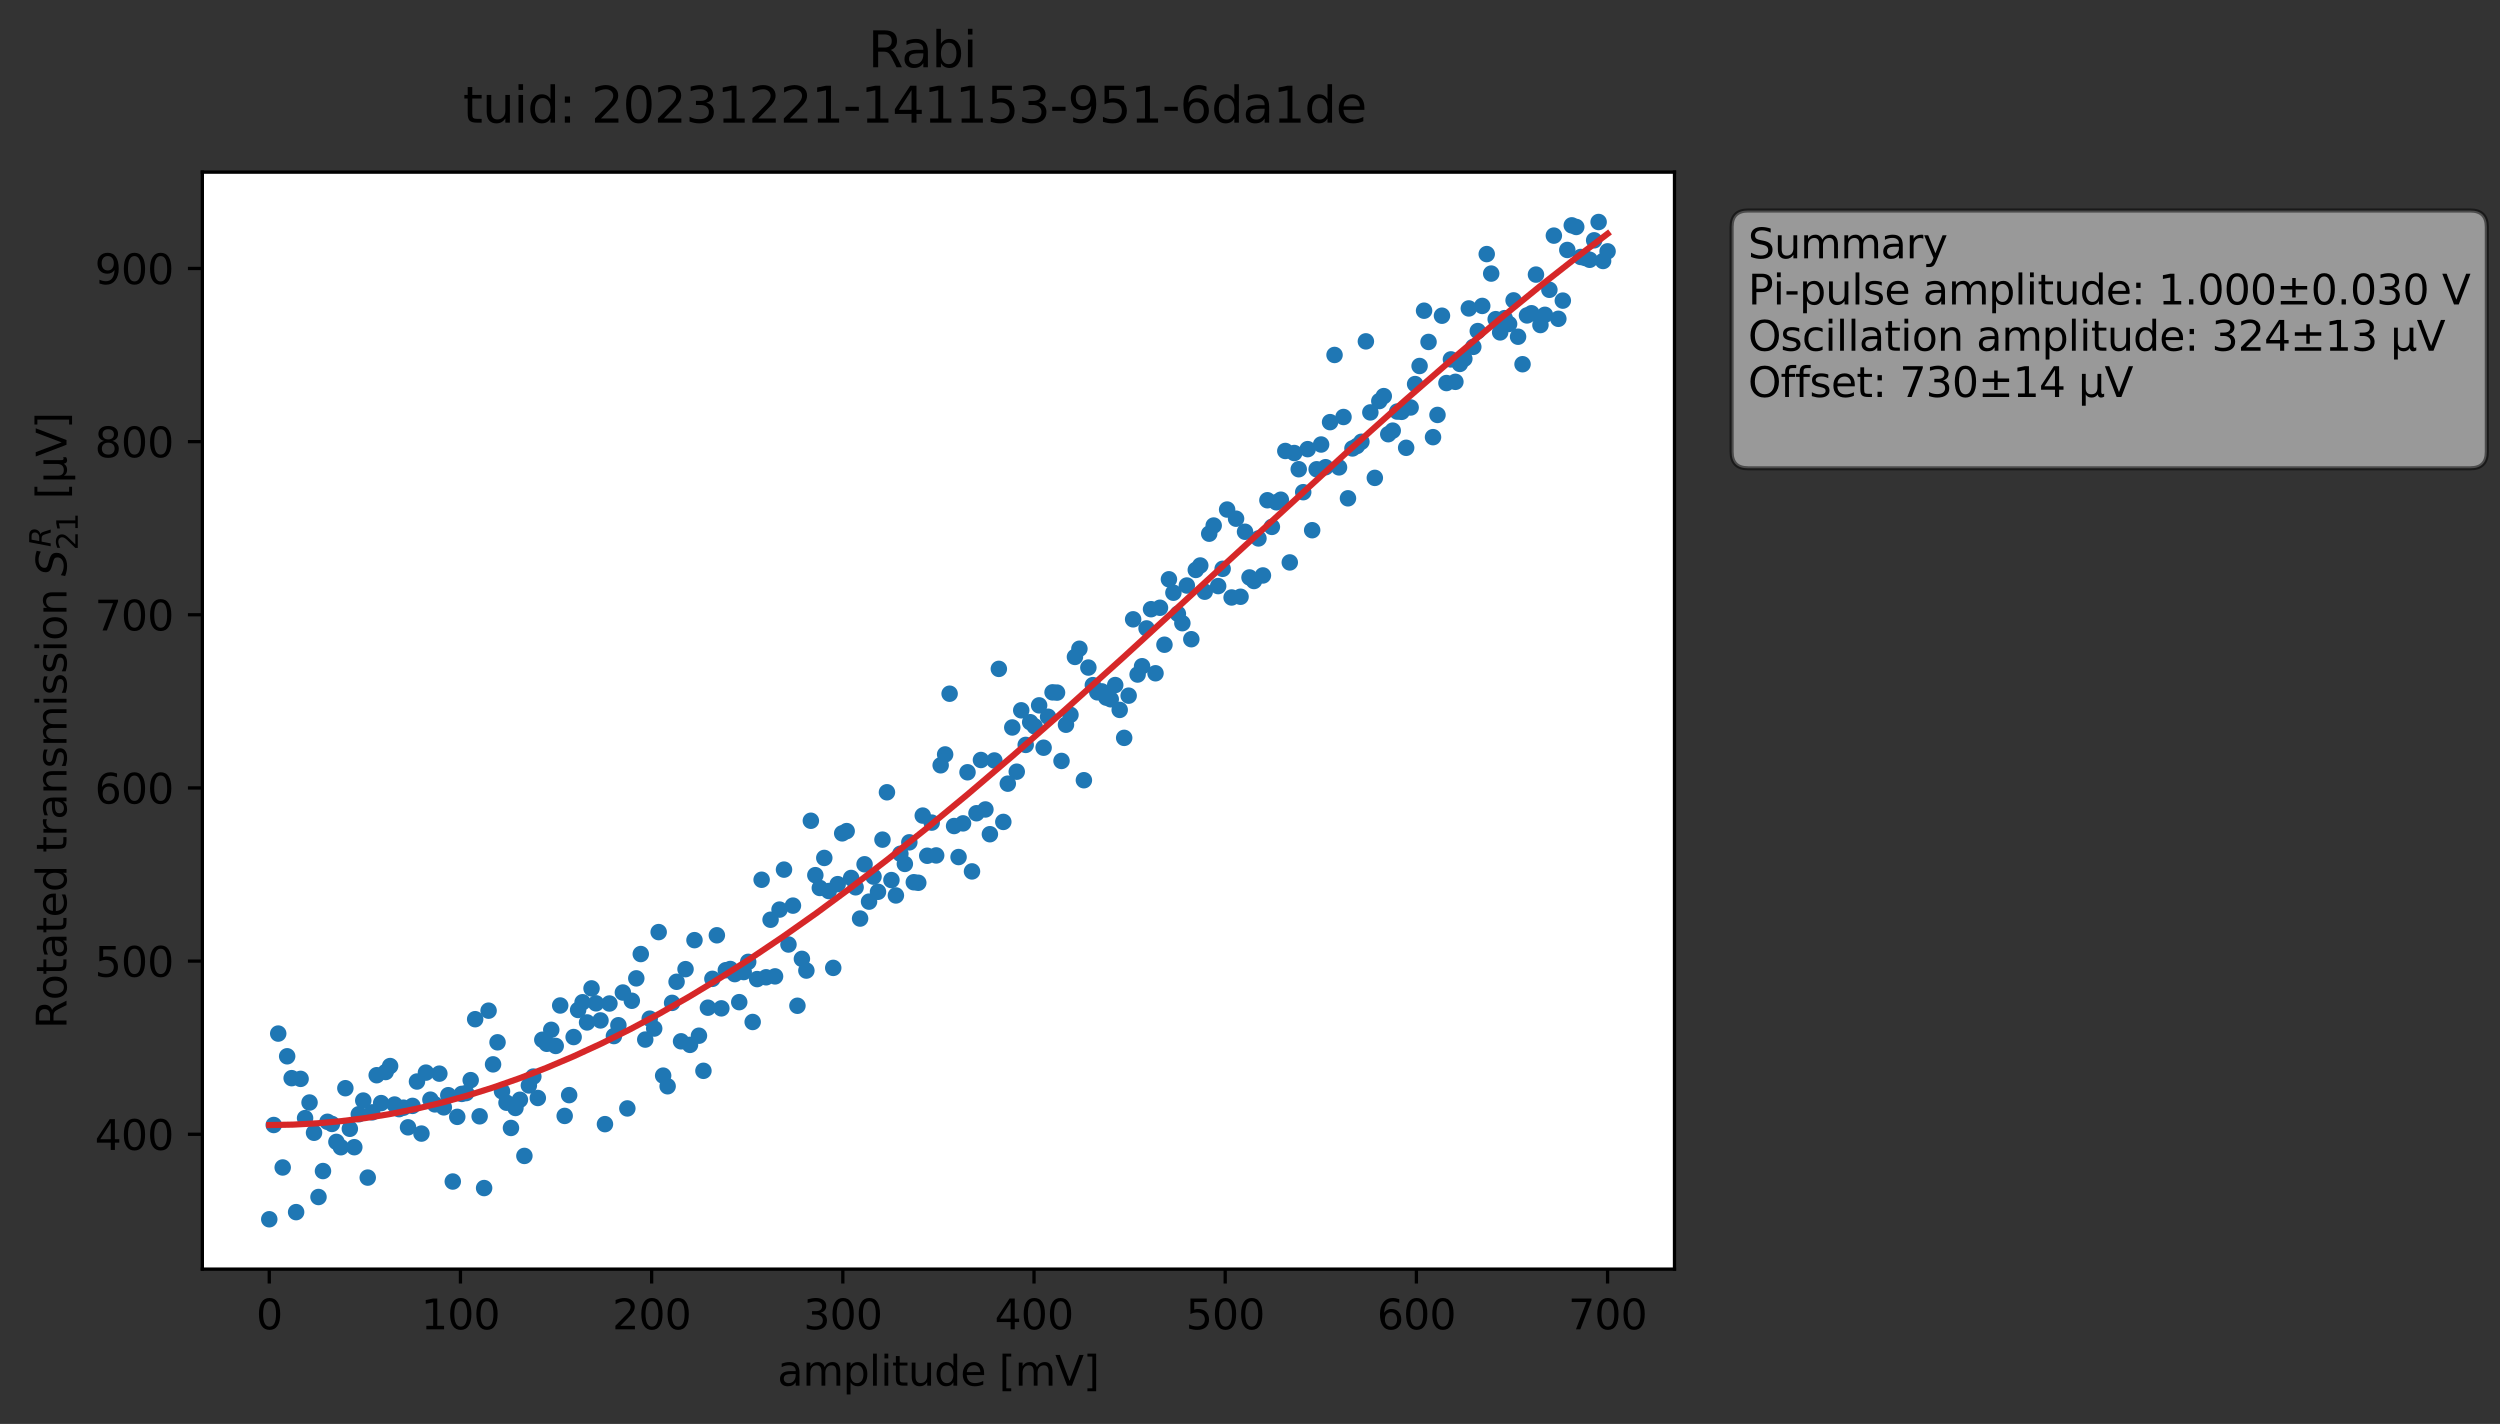 <?xml version="1.0" encoding="utf-8" standalone="no"?>
<!DOCTYPE svg PUBLIC "-//W3C//DTD SVG 1.1//EN"
  "http://www.w3.org/Graphics/SVG/1.1/DTD/svg11.dtd">
<svg xmlns:xlink="http://www.w3.org/1999/xlink" width="606.463pt" height="345.428pt" viewBox="0 0 606.463 345.428" xmlns="http://www.w3.org/2000/svg" version="1.1">
 <rect x="0" y="0" width="606.463" height="345.428" fill="#333333" stroke="none"/>
 <defs>
  <style type="text/css">*{stroke-linejoin: round; stroke-linecap: butt}</style>
 </defs>
 <g id="figure_1">
  <g id="patch_1">
   <path d="M 0 345.428 
L 606.463 345.428 
L 606.463 -0 
L 0 -0 
L 0 345.428 
z
" style="fill: none; opacity: 0"/>
  </g>
  <g id="axes_1">
   <g id="patch_2">
    <path d="M 49.087 307.872 
L 406.207 307.872 
L 406.207 41.76 
L 49.087 41.76 
z
" style="fill: #ffffff"/>
   </g>
   <g id="matplotlib.axis_1">
    <g id="xtick_1">
     <g id="line2d_1">
      <defs>
       <path id="meb3ab6254c" d="M 0 0 
L 0 3.5 
" style="stroke: #000000; stroke-width: 0.8"/>
      </defs>
      <g>
       <use xlink:href="#meb3ab6254c" x="65.32" y="307.872" style="stroke: #000000; stroke-width: 0.8"/>
      </g>
     </g>
     <g id="text_1">
      <!-- 0 -->
      <g transform="translate(62.139 322.47) scale(0.1 -0.1)">
       <defs>
        <path id="DejaVuSans-30" d="M 2034 4250 
Q 1547 4250 1301 3770 
Q 1056 3291 1056 2328 
Q 1056 1369 1301 889 
Q 1547 409 2034 409 
Q 2525 409 2770 889 
Q 3016 1369 3016 2328 
Q 3016 3291 2770 3770 
Q 2525 4250 2034 4250 
z
M 2034 4750 
Q 2819 4750 3233 4129 
Q 3647 3509 3647 2328 
Q 3647 1150 3233 529 
Q 2819 -91 2034 -91 
Q 1250 -91 836 529 
Q 422 1150 422 2328 
Q 422 3509 836 4129 
Q 1250 4750 2034 4750 
z
" transform="scale(0.016)"/>
       </defs>
       <use xlink:href="#DejaVuSans-30"/>
      </g>
     </g>
    </g>
    <g id="xtick_2">
     <g id="line2d_2">
      <g>
       <use xlink:href="#meb3ab6254c" x="111.699" y="307.872" style="stroke: #000000; stroke-width: 0.8"/>
      </g>
     </g>
     <g id="text_2">
      <!-- 100 -->
      <g transform="translate(102.156 322.47) scale(0.1 -0.1)">
       <defs>
        <path id="DejaVuSans-31" d="M 794 531 
L 1825 531 
L 1825 4091 
L 703 3866 
L 703 4441 
L 1819 4666 
L 2450 4666 
L 2450 531 
L 3481 531 
L 3481 0 
L 794 0 
L 794 531 
z
" transform="scale(0.016)"/>
       </defs>
       <use xlink:href="#DejaVuSans-31"/>
       <use xlink:href="#DejaVuSans-30" x="63.623"/>
       <use xlink:href="#DejaVuSans-30" x="127.246"/>
      </g>
     </g>
    </g>
    <g id="xtick_3">
     <g id="line2d_3">
      <g>
       <use xlink:href="#meb3ab6254c" x="158.079" y="307.872" style="stroke: #000000; stroke-width: 0.8"/>
      </g>
     </g>
     <g id="text_3">
      <!-- 200 -->
      <g transform="translate(148.535 322.47) scale(0.1 -0.1)">
       <defs>
        <path id="DejaVuSans-32" d="M 1228 531 
L 3431 531 
L 3431 0 
L 469 0 
L 469 531 
Q 828 903 1448 1529 
Q 2069 2156 2228 2338 
Q 2531 2678 2651 2914 
Q 2772 3150 2772 3378 
Q 2772 3750 2511 3984 
Q 2250 4219 1831 4219 
Q 1534 4219 1204 4116 
Q 875 4013 500 3803 
L 500 4441 
Q 881 4594 1212 4672 
Q 1544 4750 1819 4750 
Q 2544 4750 2975 4387 
Q 3406 4025 3406 3419 
Q 3406 3131 3298 2873 
Q 3191 2616 2906 2266 
Q 2828 2175 2409 1742 
Q 1991 1309 1228 531 
z
" transform="scale(0.016)"/>
       </defs>
       <use xlink:href="#DejaVuSans-32"/>
       <use xlink:href="#DejaVuSans-30" x="63.623"/>
       <use xlink:href="#DejaVuSans-30" x="127.246"/>
      </g>
     </g>
    </g>
    <g id="xtick_4">
     <g id="line2d_4">
      <g>
       <use xlink:href="#meb3ab6254c" x="204.458" y="307.872" style="stroke: #000000; stroke-width: 0.8"/>
      </g>
     </g>
     <g id="text_4">
      <!-- 300 -->
      <g transform="translate(194.914 322.47) scale(0.1 -0.1)">
       <defs>
        <path id="DejaVuSans-33" d="M 2597 2516 
Q 3050 2419 3304 2112 
Q 3559 1806 3559 1356 
Q 3559 666 3084 287 
Q 2609 -91 1734 -91 
Q 1441 -91 1130 -33 
Q 819 25 488 141 
L 488 750 
Q 750 597 1062 519 
Q 1375 441 1716 441 
Q 2309 441 2620 675 
Q 2931 909 2931 1356 
Q 2931 1769 2642 2001 
Q 2353 2234 1838 2234 
L 1294 2234 
L 1294 2753 
L 1863 2753 
Q 2328 2753 2575 2939 
Q 2822 3125 2822 3475 
Q 2822 3834 2567 4026 
Q 2313 4219 1838 4219 
Q 1578 4219 1281 4162 
Q 984 4106 628 3988 
L 628 4550 
Q 988 4650 1302 4700 
Q 1616 4750 1894 4750 
Q 2613 4750 3031 4423 
Q 3450 4097 3450 3541 
Q 3450 3153 3228 2886 
Q 3006 2619 2597 2516 
z
" transform="scale(0.016)"/>
       </defs>
       <use xlink:href="#DejaVuSans-33"/>
       <use xlink:href="#DejaVuSans-30" x="63.623"/>
       <use xlink:href="#DejaVuSans-30" x="127.246"/>
      </g>
     </g>
    </g>
    <g id="xtick_5">
     <g id="line2d_5">
      <g>
       <use xlink:href="#meb3ab6254c" x="250.837" y="307.872" style="stroke: #000000; stroke-width: 0.8"/>
      </g>
     </g>
     <g id="text_5">
      <!-- 400 -->
      <g transform="translate(241.293 322.47) scale(0.1 -0.1)">
       <defs>
        <path id="DejaVuSans-34" d="M 2419 4116 
L 825 1625 
L 2419 1625 
L 2419 4116 
z
M 2253 4666 
L 3047 4666 
L 3047 1625 
L 3713 1625 
L 3713 1100 
L 3047 1100 
L 3047 0 
L 2419 0 
L 2419 1100 
L 313 1100 
L 313 1709 
L 2253 4666 
z
" transform="scale(0.016)"/>
       </defs>
       <use xlink:href="#DejaVuSans-34"/>
       <use xlink:href="#DejaVuSans-30" x="63.623"/>
       <use xlink:href="#DejaVuSans-30" x="127.246"/>
      </g>
     </g>
    </g>
    <g id="xtick_6">
     <g id="line2d_6">
      <g>
       <use xlink:href="#meb3ab6254c" x="297.216" y="307.872" style="stroke: #000000; stroke-width: 0.8"/>
      </g>
     </g>
     <g id="text_6">
      <!-- 500 -->
      <g transform="translate(287.673 322.47) scale(0.1 -0.1)">
       <defs>
        <path id="DejaVuSans-35" d="M 691 4666 
L 3169 4666 
L 3169 4134 
L 1269 4134 
L 1269 2991 
Q 1406 3038 1543 3061 
Q 1681 3084 1819 3084 
Q 2600 3084 3056 2656 
Q 3513 2228 3513 1497 
Q 3513 744 3044 326 
Q 2575 -91 1722 -91 
Q 1428 -91 1123 -41 
Q 819 9 494 109 
L 494 744 
Q 775 591 1075 516 
Q 1375 441 1709 441 
Q 2250 441 2565 725 
Q 2881 1009 2881 1497 
Q 2881 1984 2565 2268 
Q 2250 2553 1709 2553 
Q 1456 2553 1204 2497 
Q 953 2441 691 2322 
L 691 4666 
z
" transform="scale(0.016)"/>
       </defs>
       <use xlink:href="#DejaVuSans-35"/>
       <use xlink:href="#DejaVuSans-30" x="63.623"/>
       <use xlink:href="#DejaVuSans-30" x="127.246"/>
      </g>
     </g>
    </g>
    <g id="xtick_7">
     <g id="line2d_7">
      <g>
       <use xlink:href="#meb3ab6254c" x="343.596" y="307.872" style="stroke: #000000; stroke-width: 0.8"/>
      </g>
     </g>
     <g id="text_7">
      <!-- 600 -->
      <g transform="translate(334.052 322.47) scale(0.1 -0.1)">
       <defs>
        <path id="DejaVuSans-36" d="M 2113 2584 
Q 1688 2584 1439 2293 
Q 1191 2003 1191 1497 
Q 1191 994 1439 701 
Q 1688 409 2113 409 
Q 2538 409 2786 701 
Q 3034 994 3034 1497 
Q 3034 2003 2786 2293 
Q 2538 2584 2113 2584 
z
M 3366 4563 
L 3366 3988 
Q 3128 4100 2886 4159 
Q 2644 4219 2406 4219 
Q 1781 4219 1451 3797 
Q 1122 3375 1075 2522 
Q 1259 2794 1537 2939 
Q 1816 3084 2150 3084 
Q 2853 3084 3261 2657 
Q 3669 2231 3669 1497 
Q 3669 778 3244 343 
Q 2819 -91 2113 -91 
Q 1303 -91 875 529 
Q 447 1150 447 2328 
Q 447 3434 972 4092 
Q 1497 4750 2381 4750 
Q 2619 4750 2861 4703 
Q 3103 4656 3366 4563 
z
" transform="scale(0.016)"/>
       </defs>
       <use xlink:href="#DejaVuSans-36"/>
       <use xlink:href="#DejaVuSans-30" x="63.623"/>
       <use xlink:href="#DejaVuSans-30" x="127.246"/>
      </g>
     </g>
    </g>
    <g id="xtick_8">
     <g id="line2d_8">
      <g>
       <use xlink:href="#meb3ab6254c" x="389.975" y="307.872" style="stroke: #000000; stroke-width: 0.8"/>
      </g>
     </g>
     <g id="text_8">
      <!-- 700 -->
      <g transform="translate(380.431 322.47) scale(0.1 -0.1)">
       <defs>
        <path id="DejaVuSans-37" d="M 525 4666 
L 3525 4666 
L 3525 4397 
L 1831 0 
L 1172 0 
L 2766 4134 
L 525 4134 
L 525 4666 
z
" transform="scale(0.016)"/>
       </defs>
       <use xlink:href="#DejaVuSans-37"/>
       <use xlink:href="#DejaVuSans-30" x="63.623"/>
       <use xlink:href="#DejaVuSans-30" x="127.246"/>
      </g>
     </g>
    </g>
    <g id="text_9">
     <!-- amplitude [mV] -->
     <g transform="translate(188.6 336.149) scale(0.1 -0.1)">
      <defs>
       <path id="DejaVuSans-61" d="M 2194 1759 
Q 1497 1759 1228 1600 
Q 959 1441 959 1056 
Q 959 750 1161 570 
Q 1363 391 1709 391 
Q 2188 391 2477 730 
Q 2766 1069 2766 1631 
L 2766 1759 
L 2194 1759 
z
M 3341 1997 
L 3341 0 
L 2766 0 
L 2766 531 
Q 2569 213 2275 61 
Q 1981 -91 1556 -91 
Q 1019 -91 701 211 
Q 384 513 384 1019 
Q 384 1609 779 1909 
Q 1175 2209 1959 2209 
L 2766 2209 
L 2766 2266 
Q 2766 2663 2505 2880 
Q 2244 3097 1772 3097 
Q 1472 3097 1187 3025 
Q 903 2953 641 2809 
L 641 3341 
Q 956 3463 1253 3523 
Q 1550 3584 1831 3584 
Q 2591 3584 2966 3190 
Q 3341 2797 3341 1997 
z
" transform="scale(0.016)"/>
       <path id="DejaVuSans-6d" d="M 3328 2828 
Q 3544 3216 3844 3400 
Q 4144 3584 4550 3584 
Q 5097 3584 5394 3201 
Q 5691 2819 5691 2113 
L 5691 0 
L 5113 0 
L 5113 2094 
Q 5113 2597 4934 2840 
Q 4756 3084 4391 3084 
Q 3944 3084 3684 2787 
Q 3425 2491 3425 1978 
L 3425 0 
L 2847 0 
L 2847 2094 
Q 2847 2600 2669 2842 
Q 2491 3084 2119 3084 
Q 1678 3084 1418 2786 
Q 1159 2488 1159 1978 
L 1159 0 
L 581 0 
L 581 3500 
L 1159 3500 
L 1159 2956 
Q 1356 3278 1631 3431 
Q 1906 3584 2284 3584 
Q 2666 3584 2933 3390 
Q 3200 3197 3328 2828 
z
" transform="scale(0.016)"/>
       <path id="DejaVuSans-70" d="M 1159 525 
L 1159 -1331 
L 581 -1331 
L 581 3500 
L 1159 3500 
L 1159 2969 
Q 1341 3281 1617 3432 
Q 1894 3584 2278 3584 
Q 2916 3584 3314 3078 
Q 3713 2572 3713 1747 
Q 3713 922 3314 415 
Q 2916 -91 2278 -91 
Q 1894 -91 1617 61 
Q 1341 213 1159 525 
z
M 3116 1747 
Q 3116 2381 2855 2742 
Q 2594 3103 2138 3103 
Q 1681 3103 1420 2742 
Q 1159 2381 1159 1747 
Q 1159 1113 1420 752 
Q 1681 391 2138 391 
Q 2594 391 2855 752 
Q 3116 1113 3116 1747 
z
" transform="scale(0.016)"/>
       <path id="DejaVuSans-6c" d="M 603 4863 
L 1178 4863 
L 1178 0 
L 603 0 
L 603 4863 
z
" transform="scale(0.016)"/>
       <path id="DejaVuSans-69" d="M 603 3500 
L 1178 3500 
L 1178 0 
L 603 0 
L 603 3500 
z
M 603 4863 
L 1178 4863 
L 1178 4134 
L 603 4134 
L 603 4863 
z
" transform="scale(0.016)"/>
       <path id="DejaVuSans-74" d="M 1172 4494 
L 1172 3500 
L 2356 3500 
L 2356 3053 
L 1172 3053 
L 1172 1153 
Q 1172 725 1289 603 
Q 1406 481 1766 481 
L 2356 481 
L 2356 0 
L 1766 0 
Q 1100 0 847 248 
Q 594 497 594 1153 
L 594 3053 
L 172 3053 
L 172 3500 
L 594 3500 
L 594 4494 
L 1172 4494 
z
" transform="scale(0.016)"/>
       <path id="DejaVuSans-75" d="M 544 1381 
L 544 3500 
L 1119 3500 
L 1119 1403 
Q 1119 906 1312 657 
Q 1506 409 1894 409 
Q 2359 409 2629 706 
Q 2900 1003 2900 1516 
L 2900 3500 
L 3475 3500 
L 3475 0 
L 2900 0 
L 2900 538 
Q 2691 219 2414 64 
Q 2138 -91 1772 -91 
Q 1169 -91 856 284 
Q 544 659 544 1381 
z
M 1991 3584 
L 1991 3584 
z
" transform="scale(0.016)"/>
       <path id="DejaVuSans-64" d="M 2906 2969 
L 2906 4863 
L 3481 4863 
L 3481 0 
L 2906 0 
L 2906 525 
Q 2725 213 2448 61 
Q 2172 -91 1784 -91 
Q 1150 -91 751 415 
Q 353 922 353 1747 
Q 353 2572 751 3078 
Q 1150 3584 1784 3584 
Q 2172 3584 2448 3432 
Q 2725 3281 2906 2969 
z
M 947 1747 
Q 947 1113 1208 752 
Q 1469 391 1925 391 
Q 2381 391 2643 752 
Q 2906 1113 2906 1747 
Q 2906 2381 2643 2742 
Q 2381 3103 1925 3103 
Q 1469 3103 1208 2742 
Q 947 2381 947 1747 
z
" transform="scale(0.016)"/>
       <path id="DejaVuSans-65" d="M 3597 1894 
L 3597 1613 
L 953 1613 
Q 991 1019 1311 708 
Q 1631 397 2203 397 
Q 2534 397 2845 478 
Q 3156 559 3463 722 
L 3463 178 
Q 3153 47 2828 -22 
Q 2503 -91 2169 -91 
Q 1331 -91 842 396 
Q 353 884 353 1716 
Q 353 2575 817 3079 
Q 1281 3584 2069 3584 
Q 2775 3584 3186 3129 
Q 3597 2675 3597 1894 
z
M 3022 2063 
Q 3016 2534 2758 2815 
Q 2500 3097 2075 3097 
Q 1594 3097 1305 2825 
Q 1016 2553 972 2059 
L 3022 2063 
z
" transform="scale(0.016)"/>
       <path id="DejaVuSans-20" transform="scale(0.016)"/>
       <path id="DejaVuSans-5b" d="M 550 4863 
L 1875 4863 
L 1875 4416 
L 1125 4416 
L 1125 -397 
L 1875 -397 
L 1875 -844 
L 550 -844 
L 550 4863 
z
" transform="scale(0.016)"/>
       <path id="DejaVuSans-56" d="M 1831 0 
L 50 4666 
L 709 4666 
L 2188 738 
L 3669 4666 
L 4325 4666 
L 2547 0 
L 1831 0 
z
" transform="scale(0.016)"/>
       <path id="DejaVuSans-5d" d="M 1947 4863 
L 1947 -844 
L 622 -844 
L 622 -397 
L 1369 -397 
L 1369 4416 
L 622 4416 
L 622 4863 
L 1947 4863 
z
" transform="scale(0.016)"/>
      </defs>
      <use xlink:href="#DejaVuSans-61"/>
      <use xlink:href="#DejaVuSans-6d" x="61.279"/>
      <use xlink:href="#DejaVuSans-70" x="158.691"/>
      <use xlink:href="#DejaVuSans-6c" x="222.168"/>
      <use xlink:href="#DejaVuSans-69" x="249.951"/>
      <use xlink:href="#DejaVuSans-74" x="277.734"/>
      <use xlink:href="#DejaVuSans-75" x="316.943"/>
      <use xlink:href="#DejaVuSans-64" x="380.322"/>
      <use xlink:href="#DejaVuSans-65" x="443.799"/>
      <use xlink:href="#DejaVuSans-20" x="505.322"/>
      <use xlink:href="#DejaVuSans-5b" x="537.109"/>
      <use xlink:href="#DejaVuSans-6d" x="576.123"/>
      <use xlink:href="#DejaVuSans-56" x="673.535"/>
      <use xlink:href="#DejaVuSans-5d" x="741.943"/>
     </g>
    </g>
   </g>
   <g id="matplotlib.axis_2">
    <g id="ytick_1">
     <g id="line2d_9">
      <defs>
       <path id="m631cca616c" d="M 0 0 
L -3.5 0 
" style="stroke: #000000; stroke-width: 0.8"/>
      </defs>
      <g>
       <use xlink:href="#m631cca616c" x="49.087" y="275.153" style="stroke: #000000; stroke-width: 0.8"/>
      </g>
     </g>
     <g id="text_10">
      <!-- 400 -->
      <g transform="translate(23 278.952) scale(0.1 -0.1)">
       <use xlink:href="#DejaVuSans-34"/>
       <use xlink:href="#DejaVuSans-30" x="63.623"/>
       <use xlink:href="#DejaVuSans-30" x="127.246"/>
      </g>
     </g>
    </g>
    <g id="ytick_2">
     <g id="line2d_10">
      <g>
       <use xlink:href="#m631cca616c" x="49.087" y="233.147" style="stroke: #000000; stroke-width: 0.8"/>
      </g>
     </g>
     <g id="text_11">
      <!-- 500 -->
      <g transform="translate(23 236.947) scale(0.1 -0.1)">
       <use xlink:href="#DejaVuSans-35"/>
       <use xlink:href="#DejaVuSans-30" x="63.623"/>
       <use xlink:href="#DejaVuSans-30" x="127.246"/>
      </g>
     </g>
    </g>
    <g id="ytick_3">
     <g id="line2d_11">
      <g>
       <use xlink:href="#m631cca616c" x="49.087" y="191.142" style="stroke: #000000; stroke-width: 0.8"/>
      </g>
     </g>
     <g id="text_12">
      <!-- 600 -->
      <g transform="translate(23 194.941) scale(0.1 -0.1)">
       <use xlink:href="#DejaVuSans-36"/>
       <use xlink:href="#DejaVuSans-30" x="63.623"/>
       <use xlink:href="#DejaVuSans-30" x="127.246"/>
      </g>
     </g>
    </g>
    <g id="ytick_4">
     <g id="line2d_12">
      <g>
       <use xlink:href="#m631cca616c" x="49.087" y="149.136" style="stroke: #000000; stroke-width: 0.8"/>
      </g>
     </g>
     <g id="text_13">
      <!-- 700 -->
      <g transform="translate(23 152.935) scale(0.1 -0.1)">
       <use xlink:href="#DejaVuSans-37"/>
       <use xlink:href="#DejaVuSans-30" x="63.623"/>
       <use xlink:href="#DejaVuSans-30" x="127.246"/>
      </g>
     </g>
    </g>
    <g id="ytick_5">
     <g id="line2d_13">
      <g>
       <use xlink:href="#m631cca616c" x="49.087" y="107.13" style="stroke: #000000; stroke-width: 0.8"/>
      </g>
     </g>
     <g id="text_14">
      <!-- 800 -->
      <g transform="translate(23 110.93) scale(0.1 -0.1)">
       <defs>
        <path id="DejaVuSans-38" d="M 2034 2216 
Q 1584 2216 1326 1975 
Q 1069 1734 1069 1313 
Q 1069 891 1326 650 
Q 1584 409 2034 409 
Q 2484 409 2743 651 
Q 3003 894 3003 1313 
Q 3003 1734 2745 1975 
Q 2488 2216 2034 2216 
z
M 1403 2484 
Q 997 2584 770 2862 
Q 544 3141 544 3541 
Q 544 4100 942 4425 
Q 1341 4750 2034 4750 
Q 2731 4750 3128 4425 
Q 3525 4100 3525 3541 
Q 3525 3141 3298 2862 
Q 3072 2584 2669 2484 
Q 3125 2378 3379 2068 
Q 3634 1759 3634 1313 
Q 3634 634 3220 271 
Q 2806 -91 2034 -91 
Q 1263 -91 848 271 
Q 434 634 434 1313 
Q 434 1759 690 2068 
Q 947 2378 1403 2484 
z
M 1172 3481 
Q 1172 3119 1398 2916 
Q 1625 2713 2034 2713 
Q 2441 2713 2670 2916 
Q 2900 3119 2900 3481 
Q 2900 3844 2670 4047 
Q 2441 4250 2034 4250 
Q 1625 4250 1398 4047 
Q 1172 3844 1172 3481 
z
" transform="scale(0.016)"/>
       </defs>
       <use xlink:href="#DejaVuSans-38"/>
       <use xlink:href="#DejaVuSans-30" x="63.623"/>
       <use xlink:href="#DejaVuSans-30" x="127.246"/>
      </g>
     </g>
    </g>
    <g id="ytick_6">
     <g id="line2d_14">
      <g>
       <use xlink:href="#m631cca616c" x="49.087" y="65.125" style="stroke: #000000; stroke-width: 0.8"/>
      </g>
     </g>
     <g id="text_15">
      <!-- 900 -->
      <g transform="translate(23 68.924) scale(0.1 -0.1)">
       <defs>
        <path id="DejaVuSans-39" d="M 703 97 
L 703 672 
Q 941 559 1184 500 
Q 1428 441 1663 441 
Q 2288 441 2617 861 
Q 2947 1281 2994 2138 
Q 2813 1869 2534 1725 
Q 2256 1581 1919 1581 
Q 1219 1581 811 2004 
Q 403 2428 403 3163 
Q 403 3881 828 4315 
Q 1253 4750 1959 4750 
Q 2769 4750 3195 4129 
Q 3622 3509 3622 2328 
Q 3622 1225 3098 567 
Q 2575 -91 1691 -91 
Q 1453 -91 1209 -44 
Q 966 3 703 97 
z
M 1959 2075 
Q 2384 2075 2632 2365 
Q 2881 2656 2881 3163 
Q 2881 3666 2632 3958 
Q 2384 4250 1959 4250 
Q 1534 4250 1286 3958 
Q 1038 3666 1038 3163 
Q 1038 2656 1286 2365 
Q 1534 2075 1959 2075 
z
" transform="scale(0.016)"/>
       </defs>
       <use xlink:href="#DejaVuSans-39"/>
       <use xlink:href="#DejaVuSans-30" x="63.623"/>
       <use xlink:href="#DejaVuSans-30" x="127.246"/>
      </g>
     </g>
    </g>
    <g id="text_16">
     <!-- Rotated transmission $S_{21}^R$ [μV] -->
     <g transform="translate(16.2 249.566) rotate(-90) scale(0.1 -0.1)">
      <defs>
       <path id="DejaVuSans-52" d="M 2841 2188 
Q 3044 2119 3236 1894 
Q 3428 1669 3622 1275 
L 4263 0 
L 3584 0 
L 2988 1197 
Q 2756 1666 2539 1819 
Q 2322 1972 1947 1972 
L 1259 1972 
L 1259 0 
L 628 0 
L 628 4666 
L 2053 4666 
Q 2853 4666 3247 4331 
Q 3641 3997 3641 3322 
Q 3641 2881 3436 2590 
Q 3231 2300 2841 2188 
z
M 1259 4147 
L 1259 2491 
L 2053 2491 
Q 2509 2491 2742 2702 
Q 2975 2913 2975 3322 
Q 2975 3731 2742 3939 
Q 2509 4147 2053 4147 
L 1259 4147 
z
" transform="scale(0.016)"/>
       <path id="DejaVuSans-6f" d="M 1959 3097 
Q 1497 3097 1228 2736 
Q 959 2375 959 1747 
Q 959 1119 1226 758 
Q 1494 397 1959 397 
Q 2419 397 2687 759 
Q 2956 1122 2956 1747 
Q 2956 2369 2687 2733 
Q 2419 3097 1959 3097 
z
M 1959 3584 
Q 2709 3584 3137 3096 
Q 3566 2609 3566 1747 
Q 3566 888 3137 398 
Q 2709 -91 1959 -91 
Q 1206 -91 779 398 
Q 353 888 353 1747 
Q 353 2609 779 3096 
Q 1206 3584 1959 3584 
z
" transform="scale(0.016)"/>
       <path id="DejaVuSans-72" d="M 2631 2963 
Q 2534 3019 2420 3045 
Q 2306 3072 2169 3072 
Q 1681 3072 1420 2755 
Q 1159 2438 1159 1844 
L 1159 0 
L 581 0 
L 581 3500 
L 1159 3500 
L 1159 2956 
Q 1341 3275 1631 3429 
Q 1922 3584 2338 3584 
Q 2397 3584 2469 3576 
Q 2541 3569 2628 3553 
L 2631 2963 
z
" transform="scale(0.016)"/>
       <path id="DejaVuSans-6e" d="M 3513 2113 
L 3513 0 
L 2938 0 
L 2938 2094 
Q 2938 2591 2744 2837 
Q 2550 3084 2163 3084 
Q 1697 3084 1428 2787 
Q 1159 2491 1159 1978 
L 1159 0 
L 581 0 
L 581 3500 
L 1159 3500 
L 1159 2956 
Q 1366 3272 1645 3428 
Q 1925 3584 2291 3584 
Q 2894 3584 3203 3211 
Q 3513 2838 3513 2113 
z
" transform="scale(0.016)"/>
       <path id="DejaVuSans-73" d="M 2834 3397 
L 2834 2853 
Q 2591 2978 2328 3040 
Q 2066 3103 1784 3103 
Q 1356 3103 1142 2972 
Q 928 2841 928 2578 
Q 928 2378 1081 2264 
Q 1234 2150 1697 2047 
L 1894 2003 
Q 2506 1872 2764 1633 
Q 3022 1394 3022 966 
Q 3022 478 2636 193 
Q 2250 -91 1575 -91 
Q 1294 -91 989 -36 
Q 684 19 347 128 
L 347 722 
Q 666 556 975 473 
Q 1284 391 1588 391 
Q 1994 391 2212 530 
Q 2431 669 2431 922 
Q 2431 1156 2273 1281 
Q 2116 1406 1581 1522 
L 1381 1569 
Q 847 1681 609 1914 
Q 372 2147 372 2553 
Q 372 3047 722 3315 
Q 1072 3584 1716 3584 
Q 2034 3584 2315 3537 
Q 2597 3491 2834 3397 
z
" transform="scale(0.016)"/>
       <path id="DejaVuSans-Oblique-53" d="M 3859 4513 
L 3738 3897 
Q 3422 4066 3111 4152 
Q 2800 4238 2509 4238 
Q 1944 4238 1609 3991 
Q 1275 3744 1275 3334 
Q 1275 3109 1398 2989 
Q 1522 2869 2034 2731 
L 2413 2638 
Q 3053 2472 3303 2217 
Q 3553 1963 3553 1503 
Q 3553 797 2998 353 
Q 2444 -91 1538 -91 
Q 1166 -91 791 -17 
Q 416 56 38 206 
L 166 856 
Q 513 641 861 531 
Q 1209 422 1556 422 
Q 2147 422 2503 684 
Q 2859 947 2859 1369 
Q 2859 1650 2717 1795 
Q 2575 1941 2106 2059 
L 1728 2156 
Q 1081 2325 845 2545 
Q 609 2766 609 3163 
Q 609 3859 1145 4304 
Q 1681 4750 2541 4750 
Q 2875 4750 3203 4690 
Q 3531 4631 3859 4513 
z
" transform="scale(0.016)"/>
       <path id="DejaVuSans-Oblique-52" d="M 1613 4147 
L 1294 2491 
L 2106 2491 
Q 2584 2491 2879 2755 
Q 3175 3019 3175 3444 
Q 3175 3784 2976 3965 
Q 2778 4147 2406 4147 
L 1613 4147 
z
M 2772 2241 
Q 2972 2194 3105 2009 
Q 3238 1825 3413 1275 
L 3809 0 
L 3144 0 
L 2778 1197 
Q 2638 1659 2453 1815 
Q 2269 1972 1888 1972 
L 1191 1972 
L 806 0 
L 172 0 
L 1081 4666 
L 2503 4666 
Q 3150 4666 3495 4373 
Q 3841 4081 3841 3531 
Q 3841 3044 3547 2687 
Q 3253 2331 2772 2241 
z
" transform="scale(0.016)"/>
       <path id="DejaVuSans-3bc" d="M 544 -1331 
L 544 3500 
L 1119 3500 
L 1119 1325 
Q 1119 872 1334 640 
Q 1550 409 1972 409 
Q 2434 409 2667 671 
Q 2900 934 2900 1459 
L 2900 3500 
L 3475 3500 
L 3475 806 
Q 3475 619 3529 530 
Q 3584 441 3700 441 
Q 3728 441 3778 458 
Q 3828 475 3916 513 
L 3916 50 
Q 3788 -22 3673 -56 
Q 3559 -91 3450 -91 
Q 3234 -91 3106 31 
Q 2978 153 2931 403 
Q 2775 156 2548 32 
Q 2322 -91 2016 -91 
Q 1697 -91 1473 31 
Q 1250 153 1119 397 
L 1119 -1331 
L 544 -1331 
z
" transform="scale(0.016)"/>
      </defs>
      <use xlink:href="#DejaVuSans-52" transform="translate(0 0.684)"/>
      <use xlink:href="#DejaVuSans-6f" transform="translate(69.482 0.684)"/>
      <use xlink:href="#DejaVuSans-74" transform="translate(130.664 0.684)"/>
      <use xlink:href="#DejaVuSans-61" transform="translate(169.873 0.684)"/>
      <use xlink:href="#DejaVuSans-74" transform="translate(231.152 0.684)"/>
      <use xlink:href="#DejaVuSans-65" transform="translate(270.361 0.684)"/>
      <use xlink:href="#DejaVuSans-64" transform="translate(331.885 0.684)"/>
      <use xlink:href="#DejaVuSans-20" transform="translate(395.361 0.684)"/>
      <use xlink:href="#DejaVuSans-74" transform="translate(427.148 0.684)"/>
      <use xlink:href="#DejaVuSans-72" transform="translate(466.357 0.684)"/>
      <use xlink:href="#DejaVuSans-61" transform="translate(507.471 0.684)"/>
      <use xlink:href="#DejaVuSans-6e" transform="translate(568.75 0.684)"/>
      <use xlink:href="#DejaVuSans-73" transform="translate(632.129 0.684)"/>
      <use xlink:href="#DejaVuSans-6d" transform="translate(684.229 0.684)"/>
      <use xlink:href="#DejaVuSans-69" transform="translate(781.641 0.684)"/>
      <use xlink:href="#DejaVuSans-73" transform="translate(809.424 0.684)"/>
      <use xlink:href="#DejaVuSans-73" transform="translate(861.523 0.684)"/>
      <use xlink:href="#DejaVuSans-69" transform="translate(913.623 0.684)"/>
      <use xlink:href="#DejaVuSans-6f" transform="translate(941.406 0.684)"/>
      <use xlink:href="#DejaVuSans-6e" transform="translate(1002.588 0.684)"/>
      <use xlink:href="#DejaVuSans-20" transform="translate(1065.967 0.684)"/>
      <use xlink:href="#DejaVuSans-Oblique-53" transform="translate(1097.754 0.684)"/>
      <use xlink:href="#DejaVuSans-Oblique-52" transform="translate(1168.431 38.966) scale(0.7)"/>
      <use xlink:href="#DejaVuSans-32" transform="translate(1161.23 -26.659) scale(0.7)"/>
      <use xlink:href="#DejaVuSans-31" transform="translate(1205.767 -26.659) scale(0.7)"/>
      <use xlink:href="#DejaVuSans-20" transform="translate(1253.037 0.684)"/>
      <use xlink:href="#DejaVuSans-5b" transform="translate(1284.824 0.684)"/>
      <use xlink:href="#DejaVuSans-3bc" transform="translate(1323.838 0.684)"/>
      <use xlink:href="#DejaVuSans-56" transform="translate(1387.461 0.684)"/>
      <use xlink:href="#DejaVuSans-5d" transform="translate(1455.869 0.684)"/>
     </g>
    </g>
   </g>
   <g id="line2d_15">
    <defs>
     <path id="m5d774d30e1" d="M 0 1.5 
C 0.398 1.5 0.779 1.342 1.061 1.061 
C 1.342 0.779 1.5 0.398 1.5 0 
C 1.5 -0.398 1.342 -0.779 1.061 -1.061 
C 0.779 -1.342 0.398 -1.5 0 -1.5 
C -0.398 -1.5 -0.779 -1.342 -1.061 -1.061 
C -1.342 -0.779 -1.5 -0.398 -1.5 0 
C -1.5 0.398 -1.342 0.779 -1.061 1.061 
C -0.779 1.342 -0.398 1.5 0 1.5 
z
" style="stroke: #1f77b4"/>
    </defs>
    <g clip-path="url(#pae8623ab9b)">
     <use xlink:href="#m5d774d30e1" x="65.32" y="295.776" style="fill: #1f77b4; stroke: #1f77b4"/>
     <use xlink:href="#m5d774d30e1" x="66.406" y="272.909" style="fill: #1f77b4; stroke: #1f77b4"/>
     <use xlink:href="#m5d774d30e1" x="67.492" y="250.732" style="fill: #1f77b4; stroke: #1f77b4"/>
     <use xlink:href="#m5d774d30e1" x="68.578" y="283.213" style="fill: #1f77b4; stroke: #1f77b4"/>
     <use xlink:href="#m5d774d30e1" x="69.663" y="256.241" style="fill: #1f77b4; stroke: #1f77b4"/>
     <use xlink:href="#m5d774d30e1" x="70.749" y="261.546" style="fill: #1f77b4; stroke: #1f77b4"/>
     <use xlink:href="#m5d774d30e1" x="71.835" y="294.045" style="fill: #1f77b4; stroke: #1f77b4"/>
     <use xlink:href="#m5d774d30e1" x="72.921" y="261.718" style="fill: #1f77b4; stroke: #1f77b4"/>
     <use xlink:href="#m5d774d30e1" x="74.007" y="271.24" style="fill: #1f77b4; stroke: #1f77b4"/>
     <use xlink:href="#m5d774d30e1" x="75.092" y="267.454" style="fill: #1f77b4; stroke: #1f77b4"/>
     <use xlink:href="#m5d774d30e1" x="76.178" y="274.791" style="fill: #1f77b4; stroke: #1f77b4"/>
     <use xlink:href="#m5d774d30e1" x="77.264" y="290.376" style="fill: #1f77b4; stroke: #1f77b4"/>
     <use xlink:href="#m5d774d30e1" x="78.35" y="284.079" style="fill: #1f77b4; stroke: #1f77b4"/>
     <use xlink:href="#m5d774d30e1" x="79.436" y="272.128" style="fill: #1f77b4; stroke: #1f77b4"/>
     <use xlink:href="#m5d774d30e1" x="80.521" y="272.652" style="fill: #1f77b4; stroke: #1f77b4"/>
     <use xlink:href="#m5d774d30e1" x="81.607" y="277.003" style="fill: #1f77b4; stroke: #1f77b4"/>
     <use xlink:href="#m5d774d30e1" x="82.693" y="278.303" style="fill: #1f77b4; stroke: #1f77b4"/>
     <use xlink:href="#m5d774d30e1" x="83.779" y="263.982" style="fill: #1f77b4; stroke: #1f77b4"/>
     <use xlink:href="#m5d774d30e1" x="84.865" y="273.829" style="fill: #1f77b4; stroke: #1f77b4"/>
     <use xlink:href="#m5d774d30e1" x="85.95" y="278.294" style="fill: #1f77b4; stroke: #1f77b4"/>
     <use xlink:href="#m5d774d30e1" x="87.036" y="270.299" style="fill: #1f77b4; stroke: #1f77b4"/>
     <use xlink:href="#m5d774d30e1" x="88.122" y="266.98" style="fill: #1f77b4; stroke: #1f77b4"/>
     <use xlink:href="#m5d774d30e1" x="89.208" y="285.668" style="fill: #1f77b4; stroke: #1f77b4"/>
     <use xlink:href="#m5d774d30e1" x="90.294" y="269.842" style="fill: #1f77b4; stroke: #1f77b4"/>
     <use xlink:href="#m5d774d30e1" x="91.379" y="260.833" style="fill: #1f77b4; stroke: #1f77b4"/>
     <use xlink:href="#m5d774d30e1" x="92.465" y="267.595" style="fill: #1f77b4; stroke: #1f77b4"/>
     <use xlink:href="#m5d774d30e1" x="93.551" y="260.057" style="fill: #1f77b4; stroke: #1f77b4"/>
     <use xlink:href="#m5d774d30e1" x="94.637" y="258.61" style="fill: #1f77b4; stroke: #1f77b4"/>
     <use xlink:href="#m5d774d30e1" x="95.723" y="267.942" style="fill: #1f77b4; stroke: #1f77b4"/>
     <use xlink:href="#m5d774d30e1" x="96.808" y="269.061" style="fill: #1f77b4; stroke: #1f77b4"/>
     <use xlink:href="#m5d774d30e1" x="97.894" y="268.707" style="fill: #1f77b4; stroke: #1f77b4"/>
     <use xlink:href="#m5d774d30e1" x="98.98" y="273.472" style="fill: #1f77b4; stroke: #1f77b4"/>
     <use xlink:href="#m5d774d30e1" x="100.066" y="268.271" style="fill: #1f77b4; stroke: #1f77b4"/>
     <use xlink:href="#m5d774d30e1" x="101.152" y="262.362" style="fill: #1f77b4; stroke: #1f77b4"/>
     <use xlink:href="#m5d774d30e1" x="102.237" y="274.99" style="fill: #1f77b4; stroke: #1f77b4"/>
     <use xlink:href="#m5d774d30e1" x="103.323" y="260.202" style="fill: #1f77b4; stroke: #1f77b4"/>
     <use xlink:href="#m5d774d30e1" x="104.409" y="266.761" style="fill: #1f77b4; stroke: #1f77b4"/>
     <use xlink:href="#m5d774d30e1" x="105.495" y="267.91" style="fill: #1f77b4; stroke: #1f77b4"/>
     <use xlink:href="#m5d774d30e1" x="106.581" y="260.451" style="fill: #1f77b4; stroke: #1f77b4"/>
     <use xlink:href="#m5d774d30e1" x="107.666" y="268.631" style="fill: #1f77b4; stroke: #1f77b4"/>
     <use xlink:href="#m5d774d30e1" x="108.752" y="265.679" style="fill: #1f77b4; stroke: #1f77b4"/>
     <use xlink:href="#m5d774d30e1" x="109.838" y="286.622" style="fill: #1f77b4; stroke: #1f77b4"/>
     <use xlink:href="#m5d774d30e1" x="110.924" y="270.933" style="fill: #1f77b4; stroke: #1f77b4"/>
     <use xlink:href="#m5d774d30e1" x="112.01" y="265.367" style="fill: #1f77b4; stroke: #1f77b4"/>
     <use xlink:href="#m5d774d30e1" x="113.095" y="265.165" style="fill: #1f77b4; stroke: #1f77b4"/>
     <use xlink:href="#m5d774d30e1" x="114.181" y="262.025" style="fill: #1f77b4; stroke: #1f77b4"/>
     <use xlink:href="#m5d774d30e1" x="115.267" y="247.243" style="fill: #1f77b4; stroke: #1f77b4"/>
     <use xlink:href="#m5d774d30e1" x="116.353" y="270.802" style="fill: #1f77b4; stroke: #1f77b4"/>
     <use xlink:href="#m5d774d30e1" x="117.439" y="288.207" style="fill: #1f77b4; stroke: #1f77b4"/>
     <use xlink:href="#m5d774d30e1" x="118.524" y="245.173" style="fill: #1f77b4; stroke: #1f77b4"/>
     <use xlink:href="#m5d774d30e1" x="119.61" y="258.199" style="fill: #1f77b4; stroke: #1f77b4"/>
     <use xlink:href="#m5d774d30e1" x="120.696" y="252.85" style="fill: #1f77b4; stroke: #1f77b4"/>
     <use xlink:href="#m5d774d30e1" x="121.782" y="264.729" style="fill: #1f77b4; stroke: #1f77b4"/>
     <use xlink:href="#m5d774d30e1" x="122.868" y="267.5" style="fill: #1f77b4; stroke: #1f77b4"/>
     <use xlink:href="#m5d774d30e1" x="123.953" y="273.627" style="fill: #1f77b4; stroke: #1f77b4"/>
     <use xlink:href="#m5d774d30e1" x="125.039" y="268.777" style="fill: #1f77b4; stroke: #1f77b4"/>
     <use xlink:href="#m5d774d30e1" x="126.125" y="266.784" style="fill: #1f77b4; stroke: #1f77b4"/>
     <use xlink:href="#m5d774d30e1" x="127.211" y="280.41" style="fill: #1f77b4; stroke: #1f77b4"/>
     <use xlink:href="#m5d774d30e1" x="128.297" y="263.314" style="fill: #1f77b4; stroke: #1f77b4"/>
     <use xlink:href="#m5d774d30e1" x="129.382" y="261.162" style="fill: #1f77b4; stroke: #1f77b4"/>
     <use xlink:href="#m5d774d30e1" x="130.468" y="266.354" style="fill: #1f77b4; stroke: #1f77b4"/>
     <use xlink:href="#m5d774d30e1" x="131.554" y="252.229" style="fill: #1f77b4; stroke: #1f77b4"/>
     <use xlink:href="#m5d774d30e1" x="132.64" y="253.209" style="fill: #1f77b4; stroke: #1f77b4"/>
     <use xlink:href="#m5d774d30e1" x="133.726" y="249.823" style="fill: #1f77b4; stroke: #1f77b4"/>
     <use xlink:href="#m5d774d30e1" x="134.812" y="253.731" style="fill: #1f77b4; stroke: #1f77b4"/>
     <use xlink:href="#m5d774d30e1" x="135.897" y="243.919" style="fill: #1f77b4; stroke: #1f77b4"/>
     <use xlink:href="#m5d774d30e1" x="136.983" y="270.706" style="fill: #1f77b4; stroke: #1f77b4"/>
     <use xlink:href="#m5d774d30e1" x="138.069" y="265.662" style="fill: #1f77b4; stroke: #1f77b4"/>
     <use xlink:href="#m5d774d30e1" x="139.155" y="251.572" style="fill: #1f77b4; stroke: #1f77b4"/>
     <use xlink:href="#m5d774d30e1" x="140.241" y="245.005" style="fill: #1f77b4; stroke: #1f77b4"/>
     <use xlink:href="#m5d774d30e1" x="141.326" y="243.132" style="fill: #1f77b4; stroke: #1f77b4"/>
     <use xlink:href="#m5d774d30e1" x="142.412" y="248.027" style="fill: #1f77b4; stroke: #1f77b4"/>
     <use xlink:href="#m5d774d30e1" x="143.498" y="239.772" style="fill: #1f77b4; stroke: #1f77b4"/>
     <use xlink:href="#m5d774d30e1" x="144.584" y="243.393" style="fill: #1f77b4; stroke: #1f77b4"/>
     <use xlink:href="#m5d774d30e1" x="145.67" y="247.542" style="fill: #1f77b4; stroke: #1f77b4"/>
     <use xlink:href="#m5d774d30e1" x="146.755" y="272.702" style="fill: #1f77b4; stroke: #1f77b4"/>
     <use xlink:href="#m5d774d30e1" x="147.841" y="243.437" style="fill: #1f77b4; stroke: #1f77b4"/>
     <use xlink:href="#m5d774d30e1" x="148.927" y="251.334" style="fill: #1f77b4; stroke: #1f77b4"/>
     <use xlink:href="#m5d774d30e1" x="150.013" y="248.709" style="fill: #1f77b4; stroke: #1f77b4"/>
     <use xlink:href="#m5d774d30e1" x="151.099" y="240.773" style="fill: #1f77b4; stroke: #1f77b4"/>
     <use xlink:href="#m5d774d30e1" x="152.184" y="268.889" style="fill: #1f77b4; stroke: #1f77b4"/>
     <use xlink:href="#m5d774d30e1" x="153.27" y="242.769" style="fill: #1f77b4; stroke: #1f77b4"/>
     <use xlink:href="#m5d774d30e1" x="154.356" y="237.335" style="fill: #1f77b4; stroke: #1f77b4"/>
     <use xlink:href="#m5d774d30e1" x="155.442" y="231.437" style="fill: #1f77b4; stroke: #1f77b4"/>
     <use xlink:href="#m5d774d30e1" x="156.528" y="252.184" style="fill: #1f77b4; stroke: #1f77b4"/>
     <use xlink:href="#m5d774d30e1" x="157.613" y="247.115" style="fill: #1f77b4; stroke: #1f77b4"/>
     <use xlink:href="#m5d774d30e1" x="158.699" y="249.51" style="fill: #1f77b4; stroke: #1f77b4"/>
     <use xlink:href="#m5d774d30e1" x="159.785" y="226.113" style="fill: #1f77b4; stroke: #1f77b4"/>
     <use xlink:href="#m5d774d30e1" x="160.871" y="260.932" style="fill: #1f77b4; stroke: #1f77b4"/>
     <use xlink:href="#m5d774d30e1" x="161.957" y="263.513" style="fill: #1f77b4; stroke: #1f77b4"/>
     <use xlink:href="#m5d774d30e1" x="163.042" y="243.283" style="fill: #1f77b4; stroke: #1f77b4"/>
     <use xlink:href="#m5d774d30e1" x="164.128" y="238.166" style="fill: #1f77b4; stroke: #1f77b4"/>
     <use xlink:href="#m5d774d30e1" x="165.214" y="252.608" style="fill: #1f77b4; stroke: #1f77b4"/>
     <use xlink:href="#m5d774d30e1" x="166.3" y="235.103" style="fill: #1f77b4; stroke: #1f77b4"/>
     <use xlink:href="#m5d774d30e1" x="167.386" y="253.47" style="fill: #1f77b4; stroke: #1f77b4"/>
     <use xlink:href="#m5d774d30e1" x="168.471" y="228.067" style="fill: #1f77b4; stroke: #1f77b4"/>
     <use xlink:href="#m5d774d30e1" x="169.557" y="251.25" style="fill: #1f77b4; stroke: #1f77b4"/>
     <use xlink:href="#m5d774d30e1" x="170.643" y="259.764" style="fill: #1f77b4; stroke: #1f77b4"/>
     <use xlink:href="#m5d774d30e1" x="171.729" y="244.45" style="fill: #1f77b4; stroke: #1f77b4"/>
     <use xlink:href="#m5d774d30e1" x="172.815" y="237.454" style="fill: #1f77b4; stroke: #1f77b4"/>
     <use xlink:href="#m5d774d30e1" x="173.9" y="226.886" style="fill: #1f77b4; stroke: #1f77b4"/>
     <use xlink:href="#m5d774d30e1" x="174.986" y="244.612" style="fill: #1f77b4; stroke: #1f77b4"/>
     <use xlink:href="#m5d774d30e1" x="176.072" y="235.355" style="fill: #1f77b4; stroke: #1f77b4"/>
     <use xlink:href="#m5d774d30e1" x="177.158" y="235.065" style="fill: #1f77b4; stroke: #1f77b4"/>
     <use xlink:href="#m5d774d30e1" x="178.244" y="236.306" style="fill: #1f77b4; stroke: #1f77b4"/>
     <use xlink:href="#m5d774d30e1" x="179.329" y="243.106" style="fill: #1f77b4; stroke: #1f77b4"/>
     <use xlink:href="#m5d774d30e1" x="180.415" y="235.808" style="fill: #1f77b4; stroke: #1f77b4"/>
     <use xlink:href="#m5d774d30e1" x="181.501" y="233.332" style="fill: #1f77b4; stroke: #1f77b4"/>
     <use xlink:href="#m5d774d30e1" x="182.587" y="247.918" style="fill: #1f77b4; stroke: #1f77b4"/>
     <use xlink:href="#m5d774d30e1" x="183.673" y="237.512" style="fill: #1f77b4; stroke: #1f77b4"/>
     <use xlink:href="#m5d774d30e1" x="184.758" y="213.414" style="fill: #1f77b4; stroke: #1f77b4"/>
     <use xlink:href="#m5d774d30e1" x="185.844" y="237.077" style="fill: #1f77b4; stroke: #1f77b4"/>
     <use xlink:href="#m5d774d30e1" x="186.93" y="223.113" style="fill: #1f77b4; stroke: #1f77b4"/>
     <use xlink:href="#m5d774d30e1" x="188.016" y="236.855" style="fill: #1f77b4; stroke: #1f77b4"/>
     <use xlink:href="#m5d774d30e1" x="189.102" y="220.654" style="fill: #1f77b4; stroke: #1f77b4"/>
     <use xlink:href="#m5d774d30e1" x="190.187" y="210.956" style="fill: #1f77b4; stroke: #1f77b4"/>
     <use xlink:href="#m5d774d30e1" x="191.273" y="229.124" style="fill: #1f77b4; stroke: #1f77b4"/>
     <use xlink:href="#m5d774d30e1" x="192.359" y="219.69" style="fill: #1f77b4; stroke: #1f77b4"/>
     <use xlink:href="#m5d774d30e1" x="193.445" y="243.983" style="fill: #1f77b4; stroke: #1f77b4"/>
     <use xlink:href="#m5d774d30e1" x="194.531" y="232.608" style="fill: #1f77b4; stroke: #1f77b4"/>
     <use xlink:href="#m5d774d30e1" x="195.616" y="235.446" style="fill: #1f77b4; stroke: #1f77b4"/>
     <use xlink:href="#m5d774d30e1" x="196.702" y="199.103" style="fill: #1f77b4; stroke: #1f77b4"/>
     <use xlink:href="#m5d774d30e1" x="197.788" y="212.302" style="fill: #1f77b4; stroke: #1f77b4"/>
     <use xlink:href="#m5d774d30e1" x="198.874" y="215.408" style="fill: #1f77b4; stroke: #1f77b4"/>
     <use xlink:href="#m5d774d30e1" x="199.96" y="208.124" style="fill: #1f77b4; stroke: #1f77b4"/>
     <use xlink:href="#m5d774d30e1" x="201.045" y="216.152" style="fill: #1f77b4; stroke: #1f77b4"/>
     <use xlink:href="#m5d774d30e1" x="202.131" y="234.796" style="fill: #1f77b4; stroke: #1f77b4"/>
     <use xlink:href="#m5d774d30e1" x="203.217" y="214.481" style="fill: #1f77b4; stroke: #1f77b4"/>
     <use xlink:href="#m5d774d30e1" x="204.303" y="202.16" style="fill: #1f77b4; stroke: #1f77b4"/>
     <use xlink:href="#m5d774d30e1" x="205.389" y="201.613" style="fill: #1f77b4; stroke: #1f77b4"/>
     <use xlink:href="#m5d774d30e1" x="206.474" y="212.98" style="fill: #1f77b4; stroke: #1f77b4"/>
     <use xlink:href="#m5d774d30e1" x="207.56" y="215.248" style="fill: #1f77b4; stroke: #1f77b4"/>
     <use xlink:href="#m5d774d30e1" x="208.646" y="222.829" style="fill: #1f77b4; stroke: #1f77b4"/>
     <use xlink:href="#m5d774d30e1" x="209.732" y="209.662" style="fill: #1f77b4; stroke: #1f77b4"/>
     <use xlink:href="#m5d774d30e1" x="210.818" y="218.724" style="fill: #1f77b4; stroke: #1f77b4"/>
     <use xlink:href="#m5d774d30e1" x="211.903" y="212.661" style="fill: #1f77b4; stroke: #1f77b4"/>
     <use xlink:href="#m5d774d30e1" x="212.989" y="216.339" style="fill: #1f77b4; stroke: #1f77b4"/>
     <use xlink:href="#m5d774d30e1" x="214.075" y="203.684" style="fill: #1f77b4; stroke: #1f77b4"/>
     <use xlink:href="#m5d774d30e1" x="215.161" y="192.196" style="fill: #1f77b4; stroke: #1f77b4"/>
     <use xlink:href="#m5d774d30e1" x="216.247" y="213.494" style="fill: #1f77b4; stroke: #1f77b4"/>
     <use xlink:href="#m5d774d30e1" x="217.332" y="217.223" style="fill: #1f77b4; stroke: #1f77b4"/>
     <use xlink:href="#m5d774d30e1" x="218.418" y="207.112" style="fill: #1f77b4; stroke: #1f77b4"/>
     <use xlink:href="#m5d774d30e1" x="219.504" y="209.574" style="fill: #1f77b4; stroke: #1f77b4"/>
     <use xlink:href="#m5d774d30e1" x="220.59" y="204.336" style="fill: #1f77b4; stroke: #1f77b4"/>
     <use xlink:href="#m5d774d30e1" x="221.676" y="214.02" style="fill: #1f77b4; stroke: #1f77b4"/>
     <use xlink:href="#m5d774d30e1" x="222.761" y="214.147" style="fill: #1f77b4; stroke: #1f77b4"/>
     <use xlink:href="#m5d774d30e1" x="223.847" y="197.85" style="fill: #1f77b4; stroke: #1f77b4"/>
     <use xlink:href="#m5d774d30e1" x="224.933" y="207.594" style="fill: #1f77b4; stroke: #1f77b4"/>
     <use xlink:href="#m5d774d30e1" x="226.019" y="199.552" style="fill: #1f77b4; stroke: #1f77b4"/>
     <use xlink:href="#m5d774d30e1" x="227.105" y="207.514" style="fill: #1f77b4; stroke: #1f77b4"/>
     <use xlink:href="#m5d774d30e1" x="228.19" y="185.65" style="fill: #1f77b4; stroke: #1f77b4"/>
     <use xlink:href="#m5d774d30e1" x="229.276" y="183.016" style="fill: #1f77b4; stroke: #1f77b4"/>
     <use xlink:href="#m5d774d30e1" x="230.362" y="168.284" style="fill: #1f77b4; stroke: #1f77b4"/>
     <use xlink:href="#m5d774d30e1" x="231.448" y="200.381" style="fill: #1f77b4; stroke: #1f77b4"/>
     <use xlink:href="#m5d774d30e1" x="232.534" y="207.907" style="fill: #1f77b4; stroke: #1f77b4"/>
     <use xlink:href="#m5d774d30e1" x="233.619" y="199.739" style="fill: #1f77b4; stroke: #1f77b4"/>
     <use xlink:href="#m5d774d30e1" x="234.705" y="187.344" style="fill: #1f77b4; stroke: #1f77b4"/>
     <use xlink:href="#m5d774d30e1" x="235.791" y="211.391" style="fill: #1f77b4; stroke: #1f77b4"/>
     <use xlink:href="#m5d774d30e1" x="236.877" y="197.282" style="fill: #1f77b4; stroke: #1f77b4"/>
     <use xlink:href="#m5d774d30e1" x="237.963" y="184.364" style="fill: #1f77b4; stroke: #1f77b4"/>
     <use xlink:href="#m5d774d30e1" x="239.048" y="196.363" style="fill: #1f77b4; stroke: #1f77b4"/>
     <use xlink:href="#m5d774d30e1" x="240.134" y="202.369" style="fill: #1f77b4; stroke: #1f77b4"/>
     <use xlink:href="#m5d774d30e1" x="241.22" y="184.48" style="fill: #1f77b4; stroke: #1f77b4"/>
     <use xlink:href="#m5d774d30e1" x="242.306" y="162.259" style="fill: #1f77b4; stroke: #1f77b4"/>
     <use xlink:href="#m5d774d30e1" x="243.392" y="199.385" style="fill: #1f77b4; stroke: #1f77b4"/>
     <use xlink:href="#m5d774d30e1" x="244.477" y="190.105" style="fill: #1f77b4; stroke: #1f77b4"/>
     <use xlink:href="#m5d774d30e1" x="245.563" y="176.474" style="fill: #1f77b4; stroke: #1f77b4"/>
     <use xlink:href="#m5d774d30e1" x="246.649" y="187.201" style="fill: #1f77b4; stroke: #1f77b4"/>
     <use xlink:href="#m5d774d30e1" x="247.735" y="172.313" style="fill: #1f77b4; stroke: #1f77b4"/>
     <use xlink:href="#m5d774d30e1" x="248.821" y="180.704" style="fill: #1f77b4; stroke: #1f77b4"/>
     <use xlink:href="#m5d774d30e1" x="249.906" y="175.195" style="fill: #1f77b4; stroke: #1f77b4"/>
     <use xlink:href="#m5d774d30e1" x="250.992" y="176.198" style="fill: #1f77b4; stroke: #1f77b4"/>
     <use xlink:href="#m5d774d30e1" x="252.078" y="171.112" style="fill: #1f77b4; stroke: #1f77b4"/>
     <use xlink:href="#m5d774d30e1" x="253.164" y="181.384" style="fill: #1f77b4; stroke: #1f77b4"/>
     <use xlink:href="#m5d774d30e1" x="254.25" y="173.871" style="fill: #1f77b4; stroke: #1f77b4"/>
     <use xlink:href="#m5d774d30e1" x="255.335" y="167.955" style="fill: #1f77b4; stroke: #1f77b4"/>
     <use xlink:href="#m5d774d30e1" x="256.421" y="168.016" style="fill: #1f77b4; stroke: #1f77b4"/>
     <use xlink:href="#m5d774d30e1" x="257.507" y="184.593" style="fill: #1f77b4; stroke: #1f77b4"/>
     <use xlink:href="#m5d774d30e1" x="258.593" y="175.809" style="fill: #1f77b4; stroke: #1f77b4"/>
     <use xlink:href="#m5d774d30e1" x="259.679" y="173.404" style="fill: #1f77b4; stroke: #1f77b4"/>
     <use xlink:href="#m5d774d30e1" x="260.764" y="159.359" style="fill: #1f77b4; stroke: #1f77b4"/>
     <use xlink:href="#m5d774d30e1" x="261.85" y="157.376" style="fill: #1f77b4; stroke: #1f77b4"/>
     <use xlink:href="#m5d774d30e1" x="262.936" y="189.271" style="fill: #1f77b4; stroke: #1f77b4"/>
     <use xlink:href="#m5d774d30e1" x="264.022" y="161.939" style="fill: #1f77b4; stroke: #1f77b4"/>
     <use xlink:href="#m5d774d30e1" x="265.108" y="166.205" style="fill: #1f77b4; stroke: #1f77b4"/>
     <use xlink:href="#m5d774d30e1" x="266.193" y="167.945" style="fill: #1f77b4; stroke: #1f77b4"/>
     <use xlink:href="#m5d774d30e1" x="267.279" y="167.716" style="fill: #1f77b4; stroke: #1f77b4"/>
     <use xlink:href="#m5d774d30e1" x="268.365" y="169.232" style="fill: #1f77b4; stroke: #1f77b4"/>
     <use xlink:href="#m5d774d30e1" x="269.451" y="169.638" style="fill: #1f77b4; stroke: #1f77b4"/>
     <use xlink:href="#m5d774d30e1" x="270.537" y="166.186" style="fill: #1f77b4; stroke: #1f77b4"/>
     <use xlink:href="#m5d774d30e1" x="271.622" y="172.211" style="fill: #1f77b4; stroke: #1f77b4"/>
     <use xlink:href="#m5d774d30e1" x="272.708" y="178.996" style="fill: #1f77b4; stroke: #1f77b4"/>
     <use xlink:href="#m5d774d30e1" x="273.794" y="168.758" style="fill: #1f77b4; stroke: #1f77b4"/>
     <use xlink:href="#m5d774d30e1" x="274.88" y="150.24" style="fill: #1f77b4; stroke: #1f77b4"/>
     <use xlink:href="#m5d774d30e1" x="275.966" y="163.633" style="fill: #1f77b4; stroke: #1f77b4"/>
     <use xlink:href="#m5d774d30e1" x="277.051" y="161.617" style="fill: #1f77b4; stroke: #1f77b4"/>
     <use xlink:href="#m5d774d30e1" x="278.137" y="152.444" style="fill: #1f77b4; stroke: #1f77b4"/>
     <use xlink:href="#m5d774d30e1" x="279.223" y="147.782" style="fill: #1f77b4; stroke: #1f77b4"/>
     <use xlink:href="#m5d774d30e1" x="280.309" y="163.326" style="fill: #1f77b4; stroke: #1f77b4"/>
     <use xlink:href="#m5d774d30e1" x="281.395" y="147.432" style="fill: #1f77b4; stroke: #1f77b4"/>
     <use xlink:href="#m5d774d30e1" x="282.48" y="156.399" style="fill: #1f77b4; stroke: #1f77b4"/>
     <use xlink:href="#m5d774d30e1" x="283.566" y="140.527" style="fill: #1f77b4; stroke: #1f77b4"/>
     <use xlink:href="#m5d774d30e1" x="284.652" y="143.785" style="fill: #1f77b4; stroke: #1f77b4"/>
     <use xlink:href="#m5d774d30e1" x="285.738" y="148.898" style="fill: #1f77b4; stroke: #1f77b4"/>
     <use xlink:href="#m5d774d30e1" x="286.824" y="151.177" style="fill: #1f77b4; stroke: #1f77b4"/>
     <use xlink:href="#m5d774d30e1" x="287.909" y="142.04" style="fill: #1f77b4; stroke: #1f77b4"/>
     <use xlink:href="#m5d774d30e1" x="288.995" y="155.064" style="fill: #1f77b4; stroke: #1f77b4"/>
     <use xlink:href="#m5d774d30e1" x="290.081" y="138.259" style="fill: #1f77b4; stroke: #1f77b4"/>
     <use xlink:href="#m5d774d30e1" x="291.167" y="137.18" style="fill: #1f77b4; stroke: #1f77b4"/>
     <use xlink:href="#m5d774d30e1" x="292.253" y="143.538" style="fill: #1f77b4; stroke: #1f77b4"/>
     <use xlink:href="#m5d774d30e1" x="293.338" y="129.465" style="fill: #1f77b4; stroke: #1f77b4"/>
     <use xlink:href="#m5d774d30e1" x="294.424" y="127.487" style="fill: #1f77b4; stroke: #1f77b4"/>
     <use xlink:href="#m5d774d30e1" x="295.51" y="142.177" style="fill: #1f77b4; stroke: #1f77b4"/>
     <use xlink:href="#m5d774d30e1" x="296.596" y="137.986" style="fill: #1f77b4; stroke: #1f77b4"/>
     <use xlink:href="#m5d774d30e1" x="297.682" y="123.609" style="fill: #1f77b4; stroke: #1f77b4"/>
     <use xlink:href="#m5d774d30e1" x="298.767" y="144.938" style="fill: #1f77b4; stroke: #1f77b4"/>
     <use xlink:href="#m5d774d30e1" x="299.853" y="125.828" style="fill: #1f77b4; stroke: #1f77b4"/>
     <use xlink:href="#m5d774d30e1" x="300.939" y="144.763" style="fill: #1f77b4; stroke: #1f77b4"/>
     <use xlink:href="#m5d774d30e1" x="302.025" y="128.996" style="fill: #1f77b4; stroke: #1f77b4"/>
     <use xlink:href="#m5d774d30e1" x="303.111" y="140.082" style="fill: #1f77b4; stroke: #1f77b4"/>
     <use xlink:href="#m5d774d30e1" x="304.196" y="140.946" style="fill: #1f77b4; stroke: #1f77b4"/>
     <use xlink:href="#m5d774d30e1" x="305.282" y="130.614" style="fill: #1f77b4; stroke: #1f77b4"/>
     <use xlink:href="#m5d774d30e1" x="306.368" y="139.596" style="fill: #1f77b4; stroke: #1f77b4"/>
     <use xlink:href="#m5d774d30e1" x="307.454" y="121.353" style="fill: #1f77b4; stroke: #1f77b4"/>
     <use xlink:href="#m5d774d30e1" x="308.54" y="127.816" style="fill: #1f77b4; stroke: #1f77b4"/>
     <use xlink:href="#m5d774d30e1" x="309.625" y="121.848" style="fill: #1f77b4; stroke: #1f77b4"/>
     <use xlink:href="#m5d774d30e1" x="310.711" y="121.222" style="fill: #1f77b4; stroke: #1f77b4"/>
     <use xlink:href="#m5d774d30e1" x="311.797" y="109.401" style="fill: #1f77b4; stroke: #1f77b4"/>
     <use xlink:href="#m5d774d30e1" x="312.883" y="136.436" style="fill: #1f77b4; stroke: #1f77b4"/>
     <use xlink:href="#m5d774d30e1" x="313.969" y="109.897" style="fill: #1f77b4; stroke: #1f77b4"/>
     <use xlink:href="#m5d774d30e1" x="315.054" y="113.827" style="fill: #1f77b4; stroke: #1f77b4"/>
     <use xlink:href="#m5d774d30e1" x="316.14" y="119.397" style="fill: #1f77b4; stroke: #1f77b4"/>
     <use xlink:href="#m5d774d30e1" x="317.226" y="108.955" style="fill: #1f77b4; stroke: #1f77b4"/>
     <use xlink:href="#m5d774d30e1" x="318.312" y="128.621" style="fill: #1f77b4; stroke: #1f77b4"/>
     <use xlink:href="#m5d774d30e1" x="319.398" y="113.839" style="fill: #1f77b4; stroke: #1f77b4"/>
     <use xlink:href="#m5d774d30e1" x="320.483" y="107.833" style="fill: #1f77b4; stroke: #1f77b4"/>
     <use xlink:href="#m5d774d30e1" x="321.569" y="113.336" style="fill: #1f77b4; stroke: #1f77b4"/>
     <use xlink:href="#m5d774d30e1" x="322.655" y="102.404" style="fill: #1f77b4; stroke: #1f77b4"/>
     <use xlink:href="#m5d774d30e1" x="323.741" y="86.108" style="fill: #1f77b4; stroke: #1f77b4"/>
     <use xlink:href="#m5d774d30e1" x="324.827" y="113.379" style="fill: #1f77b4; stroke: #1f77b4"/>
     <use xlink:href="#m5d774d30e1" x="325.913" y="101.158" style="fill: #1f77b4; stroke: #1f77b4"/>
     <use xlink:href="#m5d774d30e1" x="326.998" y="120.883" style="fill: #1f77b4; stroke: #1f77b4"/>
     <use xlink:href="#m5d774d30e1" x="328.084" y="108.788" style="fill: #1f77b4; stroke: #1f77b4"/>
     <use xlink:href="#m5d774d30e1" x="329.17" y="108.197" style="fill: #1f77b4; stroke: #1f77b4"/>
     <use xlink:href="#m5d774d30e1" x="330.256" y="107.169" style="fill: #1f77b4; stroke: #1f77b4"/>
     <use xlink:href="#m5d774d30e1" x="331.342" y="82.812" style="fill: #1f77b4; stroke: #1f77b4"/>
     <use xlink:href="#m5d774d30e1" x="332.427" y="100.042" style="fill: #1f77b4; stroke: #1f77b4"/>
     <use xlink:href="#m5d774d30e1" x="333.513" y="115.926" style="fill: #1f77b4; stroke: #1f77b4"/>
     <use xlink:href="#m5d774d30e1" x="334.599" y="97.296" style="fill: #1f77b4; stroke: #1f77b4"/>
     <use xlink:href="#m5d774d30e1" x="335.685" y="96.092" style="fill: #1f77b4; stroke: #1f77b4"/>
     <use xlink:href="#m5d774d30e1" x="336.771" y="105.334" style="fill: #1f77b4; stroke: #1f77b4"/>
     <use xlink:href="#m5d774d30e1" x="337.856" y="104.465" style="fill: #1f77b4; stroke: #1f77b4"/>
     <use xlink:href="#m5d774d30e1" x="338.942" y="99.838" style="fill: #1f77b4; stroke: #1f77b4"/>
     <use xlink:href="#m5d774d30e1" x="340.028" y="99.905" style="fill: #1f77b4; stroke: #1f77b4"/>
     <use xlink:href="#m5d774d30e1" x="341.114" y="108.63" style="fill: #1f77b4; stroke: #1f77b4"/>
     <use xlink:href="#m5d774d30e1" x="342.2" y="98.85" style="fill: #1f77b4; stroke: #1f77b4"/>
     <use xlink:href="#m5d774d30e1" x="343.285" y="93.172" style="fill: #1f77b4; stroke: #1f77b4"/>
     <use xlink:href="#m5d774d30e1" x="344.371" y="88.785" style="fill: #1f77b4; stroke: #1f77b4"/>
     <use xlink:href="#m5d774d30e1" x="345.457" y="75.371" style="fill: #1f77b4; stroke: #1f77b4"/>
     <use xlink:href="#m5d774d30e1" x="346.543" y="82.949" style="fill: #1f77b4; stroke: #1f77b4"/>
     <use xlink:href="#m5d774d30e1" x="347.629" y="106.048" style="fill: #1f77b4; stroke: #1f77b4"/>
     <use xlink:href="#m5d774d30e1" x="348.714" y="100.658" style="fill: #1f77b4; stroke: #1f77b4"/>
     <use xlink:href="#m5d774d30e1" x="349.8" y="76.587" style="fill: #1f77b4; stroke: #1f77b4"/>
     <use xlink:href="#m5d774d30e1" x="350.886" y="92.924" style="fill: #1f77b4; stroke: #1f77b4"/>
     <use xlink:href="#m5d774d30e1" x="351.972" y="87.184" style="fill: #1f77b4; stroke: #1f77b4"/>
     <use xlink:href="#m5d774d30e1" x="353.058" y="92.625" style="fill: #1f77b4; stroke: #1f77b4"/>
     <use xlink:href="#m5d774d30e1" x="354.143" y="88.282" style="fill: #1f77b4; stroke: #1f77b4"/>
     <use xlink:href="#m5d774d30e1" x="355.229" y="87.035" style="fill: #1f77b4; stroke: #1f77b4"/>
     <use xlink:href="#m5d774d30e1" x="356.315" y="74.821" style="fill: #1f77b4; stroke: #1f77b4"/>
     <use xlink:href="#m5d774d30e1" x="357.401" y="84.145" style="fill: #1f77b4; stroke: #1f77b4"/>
     <use xlink:href="#m5d774d30e1" x="358.487" y="80.314" style="fill: #1f77b4; stroke: #1f77b4"/>
     <use xlink:href="#m5d774d30e1" x="359.572" y="74.213" style="fill: #1f77b4; stroke: #1f77b4"/>
     <use xlink:href="#m5d774d30e1" x="360.658" y="61.638" style="fill: #1f77b4; stroke: #1f77b4"/>
     <use xlink:href="#m5d774d30e1" x="361.744" y="66.368" style="fill: #1f77b4; stroke: #1f77b4"/>
     <use xlink:href="#m5d774d30e1" x="362.83" y="77.426" style="fill: #1f77b4; stroke: #1f77b4"/>
     <use xlink:href="#m5d774d30e1" x="363.916" y="80.636" style="fill: #1f77b4; stroke: #1f77b4"/>
     <use xlink:href="#m5d774d30e1" x="365.001" y="77.178" style="fill: #1f77b4; stroke: #1f77b4"/>
     <use xlink:href="#m5d774d30e1" x="366.087" y="78.594" style="fill: #1f77b4; stroke: #1f77b4"/>
     <use xlink:href="#m5d774d30e1" x="367.173" y="72.869" style="fill: #1f77b4; stroke: #1f77b4"/>
     <use xlink:href="#m5d774d30e1" x="368.259" y="81.684" style="fill: #1f77b4; stroke: #1f77b4"/>
     <use xlink:href="#m5d774d30e1" x="369.345" y="88.356" style="fill: #1f77b4; stroke: #1f77b4"/>
     <use xlink:href="#m5d774d30e1" x="370.43" y="76.519" style="fill: #1f77b4; stroke: #1f77b4"/>
     <use xlink:href="#m5d774d30e1" x="371.516" y="75.992" style="fill: #1f77b4; stroke: #1f77b4"/>
     <use xlink:href="#m5d774d30e1" x="372.602" y="66.614" style="fill: #1f77b4; stroke: #1f77b4"/>
     <use xlink:href="#m5d774d30e1" x="373.688" y="78.85" style="fill: #1f77b4; stroke: #1f77b4"/>
     <use xlink:href="#m5d774d30e1" x="374.774" y="76.369" style="fill: #1f77b4; stroke: #1f77b4"/>
     <use xlink:href="#m5d774d30e1" x="375.859" y="70.3" style="fill: #1f77b4; stroke: #1f77b4"/>
     <use xlink:href="#m5d774d30e1" x="376.945" y="57.157" style="fill: #1f77b4; stroke: #1f77b4"/>
     <use xlink:href="#m5d774d30e1" x="378.031" y="77.337" style="fill: #1f77b4; stroke: #1f77b4"/>
     <use xlink:href="#m5d774d30e1" x="379.117" y="72.924" style="fill: #1f77b4; stroke: #1f77b4"/>
     <use xlink:href="#m5d774d30e1" x="380.203" y="60.638" style="fill: #1f77b4; stroke: #1f77b4"/>
     <use xlink:href="#m5d774d30e1" x="381.288" y="54.666" style="fill: #1f77b4; stroke: #1f77b4"/>
     <use xlink:href="#m5d774d30e1" x="382.374" y="55.058" style="fill: #1f77b4; stroke: #1f77b4"/>
     <use xlink:href="#m5d774d30e1" x="383.46" y="62.342" style="fill: #1f77b4; stroke: #1f77b4"/>
     <use xlink:href="#m5d774d30e1" x="384.546" y="62.583" style="fill: #1f77b4; stroke: #1f77b4"/>
     <use xlink:href="#m5d774d30e1" x="385.632" y="63.019" style="fill: #1f77b4; stroke: #1f77b4"/>
     <use xlink:href="#m5d774d30e1" x="386.717" y="58.297" style="fill: #1f77b4; stroke: #1f77b4"/>
     <use xlink:href="#m5d774d30e1" x="387.803" y="53.856" style="fill: #1f77b4; stroke: #1f77b4"/>
     <use xlink:href="#m5d774d30e1" x="388.889" y="63.313" style="fill: #1f77b4; stroke: #1f77b4"/>
     <use xlink:href="#m5d774d30e1" x="389.975" y="60.973" style="fill: #1f77b4; stroke: #1f77b4"/>
    </g>
   </g>
   <g id="line2d_16">
    <path d="M 65.32 272.92 
L 71.17 272.813 
L 77.019 272.493 
L 82.869 271.959 
L 88.719 271.214 
L 94.893 270.198 
L 101.068 268.948 
L 107.243 267.468 
L 113.417 265.759 
L 119.592 263.824 
L 126.091 261.548 
L 132.591 259.029 
L 139.091 256.274 
L 145.915 253.132 
L 152.74 249.741 
L 159.889 245.931 
L 167.039 241.864 
L 174.513 237.349 
L 181.988 232.576 
L 189.787 227.334 
L 197.912 221.605 
L 206.361 215.374 
L 215.136 208.632 
L 224.56 201.108 
L 234.635 192.776 
L 245.684 183.34 
L 258.033 172.487 
L 272.332 159.613 
L 292.156 141.436 
L 325.954 110.428 
L 340.578 97.343 
L 352.927 86.589 
L 363.976 77.262 
L 374.051 69.046 
L 383.475 61.644 
L 389.975 56.716 
L 389.975 56.716 
" clip-path="url(#pae8623ab9b)" style="fill: none; stroke: #d62728; stroke-width: 1.5; stroke-linecap: square"/>
   </g>
   <g id="patch_3">
    <path d="M 49.087 307.872 
L 49.087 41.76 
" style="fill: none; stroke: #000000; stroke-width: 0.8; stroke-linejoin: miter; stroke-linecap: square"/>
   </g>
   <g id="patch_4">
    <path d="M 406.207 307.872 
L 406.207 41.76 
" style="fill: none; stroke: #000000; stroke-width: 0.8; stroke-linejoin: miter; stroke-linecap: square"/>
   </g>
   <g id="patch_5">
    <path d="M 49.087 307.872 
L 406.207 307.872 
" style="fill: none; stroke: #000000; stroke-width: 0.8; stroke-linejoin: miter; stroke-linecap: square"/>
   </g>
   <g id="patch_6">
    <path d="M 49.087 41.76 
L 406.207 41.76 
" style="fill: none; stroke: #000000; stroke-width: 0.8; stroke-linejoin: miter; stroke-linecap: square"/>
   </g>
   <g id="text_17">
    <g id="patch_7">
     <path d="M 424.063 113.602 
L 599.264 113.602 
Q 603.264 113.602 603.264 109.602 
L 603.264 55.066 
Q 603.264 51.066 599.264 51.066 
L 424.063 51.066 
Q 420.063 51.066 420.063 55.066 
L 420.063 109.602 
Q 420.063 113.602 424.063 113.602 
z
" style="fill: #ffffff; opacity: 0.5; stroke: #000000; stroke-linejoin: miter"/>
    </g>
    <!-- Summary -->
    <g transform="translate(424.063 62.664) scale(0.1 -0.1)">
     <defs>
      <path id="DejaVuSans-53" d="M 3425 4513 
L 3425 3897 
Q 3066 4069 2747 4153 
Q 2428 4238 2131 4238 
Q 1616 4238 1336 4038 
Q 1056 3838 1056 3469 
Q 1056 3159 1242 3001 
Q 1428 2844 1947 2747 
L 2328 2669 
Q 3034 2534 3370 2195 
Q 3706 1856 3706 1288 
Q 3706 609 3251 259 
Q 2797 -91 1919 -91 
Q 1588 -91 1214 -16 
Q 841 59 441 206 
L 441 856 
Q 825 641 1194 531 
Q 1563 422 1919 422 
Q 2459 422 2753 634 
Q 3047 847 3047 1241 
Q 3047 1584 2836 1778 
Q 2625 1972 2144 2069 
L 1759 2144 
Q 1053 2284 737 2584 
Q 422 2884 422 3419 
Q 422 4038 858 4394 
Q 1294 4750 2059 4750 
Q 2388 4750 2728 4690 
Q 3069 4631 3425 4513 
z
" transform="scale(0.016)"/>
      <path id="DejaVuSans-79" d="M 2059 -325 
Q 1816 -950 1584 -1140 
Q 1353 -1331 966 -1331 
L 506 -1331 
L 506 -850 
L 844 -850 
Q 1081 -850 1212 -737 
Q 1344 -625 1503 -206 
L 1606 56 
L 191 3500 
L 800 3500 
L 1894 763 
L 2988 3500 
L 3597 3500 
L 2059 -325 
z
" transform="scale(0.016)"/>
     </defs>
     <use xlink:href="#DejaVuSans-53"/>
     <use xlink:href="#DejaVuSans-75" x="63.477"/>
     <use xlink:href="#DejaVuSans-6d" x="126.855"/>
     <use xlink:href="#DejaVuSans-6d" x="224.268"/>
     <use xlink:href="#DejaVuSans-61" x="321.68"/>
     <use xlink:href="#DejaVuSans-72" x="382.959"/>
     <use xlink:href="#DejaVuSans-79" x="424.072"/>
    </g>
    <!-- Pi-pulse amplitude: 1.000$\pm$0.030 V -->
    <g transform="translate(424.063 73.864) scale(0.1 -0.1)">
     <defs>
      <path id="DejaVuSans-50" d="M 1259 4147 
L 1259 2394 
L 2053 2394 
Q 2494 2394 2734 2622 
Q 2975 2850 2975 3272 
Q 2975 3691 2734 3919 
Q 2494 4147 2053 4147 
L 1259 4147 
z
M 628 4666 
L 2053 4666 
Q 2838 4666 3239 4311 
Q 3641 3956 3641 3272 
Q 3641 2581 3239 2228 
Q 2838 1875 2053 1875 
L 1259 1875 
L 1259 0 
L 628 0 
L 628 4666 
z
" transform="scale(0.016)"/>
      <path id="DejaVuSans-2d" d="M 313 2009 
L 1997 2009 
L 1997 1497 
L 313 1497 
L 313 2009 
z
" transform="scale(0.016)"/>
      <path id="DejaVuSans-3a" d="M 750 794 
L 1409 794 
L 1409 0 
L 750 0 
L 750 794 
z
M 750 3309 
L 1409 3309 
L 1409 2516 
L 750 2516 
L 750 3309 
z
" transform="scale(0.016)"/>
      <path id="DejaVuSans-2e" d="M 684 794 
L 1344 794 
L 1344 0 
L 684 0 
L 684 794 
z
" transform="scale(0.016)"/>
      <path id="DejaVuSans-b1" d="M 2944 4013 
L 2944 2803 
L 4684 2803 
L 4684 2272 
L 2944 2272 
L 2944 1063 
L 2419 1063 
L 2419 2272 
L 678 2272 
L 678 2803 
L 2419 2803 
L 2419 4013 
L 2944 4013 
z
M 678 531 
L 4684 531 
L 4684 0 
L 678 0 
L 678 531 
z
" transform="scale(0.016)"/>
     </defs>
     <use xlink:href="#DejaVuSans-50" transform="translate(0 0.016)"/>
     <use xlink:href="#DejaVuSans-69" transform="translate(60.303 0.016)"/>
     <use xlink:href="#DejaVuSans-2d" transform="translate(88.086 0.016)"/>
     <use xlink:href="#DejaVuSans-70" transform="translate(124.17 0.016)"/>
     <use xlink:href="#DejaVuSans-75" transform="translate(187.646 0.016)"/>
     <use xlink:href="#DejaVuSans-6c" transform="translate(251.025 0.016)"/>
     <use xlink:href="#DejaVuSans-73" transform="translate(278.809 0.016)"/>
     <use xlink:href="#DejaVuSans-65" transform="translate(330.908 0.016)"/>
     <use xlink:href="#DejaVuSans-20" transform="translate(392.432 0.016)"/>
     <use xlink:href="#DejaVuSans-61" transform="translate(424.219 0.016)"/>
     <use xlink:href="#DejaVuSans-6d" transform="translate(485.498 0.016)"/>
     <use xlink:href="#DejaVuSans-70" transform="translate(582.91 0.016)"/>
     <use xlink:href="#DejaVuSans-6c" transform="translate(646.387 0.016)"/>
     <use xlink:href="#DejaVuSans-69" transform="translate(674.17 0.016)"/>
     <use xlink:href="#DejaVuSans-74" transform="translate(701.953 0.016)"/>
     <use xlink:href="#DejaVuSans-75" transform="translate(741.162 0.016)"/>
     <use xlink:href="#DejaVuSans-64" transform="translate(804.541 0.016)"/>
     <use xlink:href="#DejaVuSans-65" transform="translate(868.018 0.016)"/>
     <use xlink:href="#DejaVuSans-3a" transform="translate(929.541 0.016)"/>
     <use xlink:href="#DejaVuSans-20" transform="translate(963.232 0.016)"/>
     <use xlink:href="#DejaVuSans-31" transform="translate(995.02 0.016)"/>
     <use xlink:href="#DejaVuSans-2e" transform="translate(1058.643 0.016)"/>
     <use xlink:href="#DejaVuSans-30" transform="translate(1090.43 0.016)"/>
     <use xlink:href="#DejaVuSans-30" transform="translate(1154.053 0.016)"/>
     <use xlink:href="#DejaVuSans-30" transform="translate(1217.676 0.016)"/>
     <use xlink:href="#DejaVuSans-b1" transform="translate(1281.299 0.016)"/>
     <use xlink:href="#DejaVuSans-30" transform="translate(1365.088 0.016)"/>
     <use xlink:href="#DejaVuSans-2e" transform="translate(1428.711 0.016)"/>
     <use xlink:href="#DejaVuSans-30" transform="translate(1460.498 0.016)"/>
     <use xlink:href="#DejaVuSans-33" transform="translate(1524.121 0.016)"/>
     <use xlink:href="#DejaVuSans-30" transform="translate(1587.744 0.016)"/>
     <use xlink:href="#DejaVuSans-20" transform="translate(1651.367 0.016)"/>
     <use xlink:href="#DejaVuSans-56" transform="translate(1683.154 0.016)"/>
    </g>
    <!-- Oscillation amplitude: 324$\pm$13 μV -->
    <g transform="translate(424.063 85.084) scale(0.1 -0.1)">
     <defs>
      <path id="DejaVuSans-4f" d="M 2522 4238 
Q 1834 4238 1429 3725 
Q 1025 3213 1025 2328 
Q 1025 1447 1429 934 
Q 1834 422 2522 422 
Q 3209 422 3611 934 
Q 4013 1447 4013 2328 
Q 4013 3213 3611 3725 
Q 3209 4238 2522 4238 
z
M 2522 4750 
Q 3503 4750 4090 4092 
Q 4678 3434 4678 2328 
Q 4678 1225 4090 567 
Q 3503 -91 2522 -91 
Q 1538 -91 948 565 
Q 359 1222 359 2328 
Q 359 3434 948 4092 
Q 1538 4750 2522 4750 
z
" transform="scale(0.016)"/>
      <path id="DejaVuSans-63" d="M 3122 3366 
L 3122 2828 
Q 2878 2963 2633 3030 
Q 2388 3097 2138 3097 
Q 1578 3097 1268 2742 
Q 959 2388 959 1747 
Q 959 1106 1268 751 
Q 1578 397 2138 397 
Q 2388 397 2633 464 
Q 2878 531 3122 666 
L 3122 134 
Q 2881 22 2623 -34 
Q 2366 -91 2075 -91 
Q 1284 -91 818 406 
Q 353 903 353 1747 
Q 353 2603 823 3093 
Q 1294 3584 2113 3584 
Q 2378 3584 2631 3529 
Q 2884 3475 3122 3366 
z
" transform="scale(0.016)"/>
     </defs>
     <use xlink:href="#DejaVuSans-4f" transform="translate(0 0.016)"/>
     <use xlink:href="#DejaVuSans-73" transform="translate(78.711 0.016)"/>
     <use xlink:href="#DejaVuSans-63" transform="translate(130.811 0.016)"/>
     <use xlink:href="#DejaVuSans-69" transform="translate(185.791 0.016)"/>
     <use xlink:href="#DejaVuSans-6c" transform="translate(213.574 0.016)"/>
     <use xlink:href="#DejaVuSans-6c" transform="translate(241.357 0.016)"/>
     <use xlink:href="#DejaVuSans-61" transform="translate(269.141 0.016)"/>
     <use xlink:href="#DejaVuSans-74" transform="translate(330.42 0.016)"/>
     <use xlink:href="#DejaVuSans-69" transform="translate(369.629 0.016)"/>
     <use xlink:href="#DejaVuSans-6f" transform="translate(397.412 0.016)"/>
     <use xlink:href="#DejaVuSans-6e" transform="translate(458.594 0.016)"/>
     <use xlink:href="#DejaVuSans-20" transform="translate(521.973 0.016)"/>
     <use xlink:href="#DejaVuSans-61" transform="translate(553.76 0.016)"/>
     <use xlink:href="#DejaVuSans-6d" transform="translate(615.039 0.016)"/>
     <use xlink:href="#DejaVuSans-70" transform="translate(712.451 0.016)"/>
     <use xlink:href="#DejaVuSans-6c" transform="translate(775.928 0.016)"/>
     <use xlink:href="#DejaVuSans-69" transform="translate(803.711 0.016)"/>
     <use xlink:href="#DejaVuSans-74" transform="translate(831.494 0.016)"/>
     <use xlink:href="#DejaVuSans-75" transform="translate(870.703 0.016)"/>
     <use xlink:href="#DejaVuSans-64" transform="translate(934.082 0.016)"/>
     <use xlink:href="#DejaVuSans-65" transform="translate(997.559 0.016)"/>
     <use xlink:href="#DejaVuSans-3a" transform="translate(1059.082 0.016)"/>
     <use xlink:href="#DejaVuSans-20" transform="translate(1092.773 0.016)"/>
     <use xlink:href="#DejaVuSans-33" transform="translate(1124.561 0.016)"/>
     <use xlink:href="#DejaVuSans-32" transform="translate(1188.184 0.016)"/>
     <use xlink:href="#DejaVuSans-34" transform="translate(1251.807 0.016)"/>
     <use xlink:href="#DejaVuSans-b1" transform="translate(1315.43 0.016)"/>
     <use xlink:href="#DejaVuSans-31" transform="translate(1399.219 0.016)"/>
     <use xlink:href="#DejaVuSans-33" transform="translate(1462.842 0.016)"/>
     <use xlink:href="#DejaVuSans-20" transform="translate(1526.465 0.016)"/>
     <use xlink:href="#DejaVuSans-3bc" transform="translate(1558.252 0.016)"/>
     <use xlink:href="#DejaVuSans-56" transform="translate(1621.875 0.016)"/>
    </g>
    <!-- Offset: 730$\pm$14 μV -->
    <g transform="translate(424.063 96.304) scale(0.1 -0.1)">
     <defs>
      <path id="DejaVuSans-66" d="M 2375 4863 
L 2375 4384 
L 1825 4384 
Q 1516 4384 1395 4259 
Q 1275 4134 1275 3809 
L 1275 3500 
L 2222 3500 
L 2222 3053 
L 1275 3053 
L 1275 0 
L 697 0 
L 697 3053 
L 147 3053 
L 147 3500 
L 697 3500 
L 697 3744 
Q 697 4328 969 4595 
Q 1241 4863 1831 4863 
L 2375 4863 
z
" transform="scale(0.016)"/>
     </defs>
     <use xlink:href="#DejaVuSans-4f" transform="translate(0 0.016)"/>
     <use xlink:href="#DejaVuSans-66" transform="translate(78.711 0.016)"/>
     <use xlink:href="#DejaVuSans-66" transform="translate(113.916 0.016)"/>
     <use xlink:href="#DejaVuSans-73" transform="translate(149.121 0.016)"/>
     <use xlink:href="#DejaVuSans-65" transform="translate(201.221 0.016)"/>
     <use xlink:href="#DejaVuSans-74" transform="translate(262.744 0.016)"/>
     <use xlink:href="#DejaVuSans-3a" transform="translate(301.953 0.016)"/>
     <use xlink:href="#DejaVuSans-20" transform="translate(335.645 0.016)"/>
     <use xlink:href="#DejaVuSans-37" transform="translate(367.432 0.016)"/>
     <use xlink:href="#DejaVuSans-33" transform="translate(431.055 0.016)"/>
     <use xlink:href="#DejaVuSans-30" transform="translate(494.678 0.016)"/>
     <use xlink:href="#DejaVuSans-b1" transform="translate(558.301 0.016)"/>
     <use xlink:href="#DejaVuSans-31" transform="translate(642.09 0.016)"/>
     <use xlink:href="#DejaVuSans-34" transform="translate(705.713 0.016)"/>
     <use xlink:href="#DejaVuSans-20" transform="translate(769.336 0.016)"/>
     <use xlink:href="#DejaVuSans-3bc" transform="translate(801.123 0.016)"/>
     <use xlink:href="#DejaVuSans-56" transform="translate(864.746 0.016)"/>
    </g>
    <!--  -->
    <g transform="translate(424.063 107.522) scale(0.1 -0.1)"/>
   </g>
  </g>
  <g id="text_18">
   <!--  Rabi -->
   <g transform="translate(206.794 16.318) scale(0.12 -0.12)">
    <defs>
     <path id="DejaVuSans-62" d="M 3116 1747 
Q 3116 2381 2855 2742 
Q 2594 3103 2138 3103 
Q 1681 3103 1420 2742 
Q 1159 2381 1159 1747 
Q 1159 1113 1420 752 
Q 1681 391 2138 391 
Q 2594 391 2855 752 
Q 3116 1113 3116 1747 
z
M 1159 2969 
Q 1341 3281 1617 3432 
Q 1894 3584 2278 3584 
Q 2916 3584 3314 3078 
Q 3713 2572 3713 1747 
Q 3713 922 3314 415 
Q 2916 -91 2278 -91 
Q 1894 -91 1617 61 
Q 1341 213 1159 525 
L 1159 0 
L 581 0 
L 581 4863 
L 1159 4863 
L 1159 2969 
z
" transform="scale(0.016)"/>
    </defs>
    <use xlink:href="#DejaVuSans-20"/>
    <use xlink:href="#DejaVuSans-52" x="31.787"/>
    <use xlink:href="#DejaVuSans-61" x="99.02"/>
    <use xlink:href="#DejaVuSans-62" x="160.299"/>
    <use xlink:href="#DejaVuSans-69" x="223.775"/>
   </g>
   <!-- tuid: 20231221-141153-951-6da1de -->
   <g transform="translate(112.315 29.756) scale(0.12 -0.12)">
    <use xlink:href="#DejaVuSans-74"/>
    <use xlink:href="#DejaVuSans-75" x="39.209"/>
    <use xlink:href="#DejaVuSans-69" x="102.588"/>
    <use xlink:href="#DejaVuSans-64" x="130.371"/>
    <use xlink:href="#DejaVuSans-3a" x="193.848"/>
    <use xlink:href="#DejaVuSans-20" x="227.539"/>
    <use xlink:href="#DejaVuSans-32" x="259.326"/>
    <use xlink:href="#DejaVuSans-30" x="322.949"/>
    <use xlink:href="#DejaVuSans-32" x="386.572"/>
    <use xlink:href="#DejaVuSans-33" x="450.195"/>
    <use xlink:href="#DejaVuSans-31" x="513.818"/>
    <use xlink:href="#DejaVuSans-32" x="577.441"/>
    <use xlink:href="#DejaVuSans-32" x="641.064"/>
    <use xlink:href="#DejaVuSans-31" x="704.688"/>
    <use xlink:href="#DejaVuSans-2d" x="768.311"/>
    <use xlink:href="#DejaVuSans-31" x="804.395"/>
    <use xlink:href="#DejaVuSans-34" x="868.018"/>
    <use xlink:href="#DejaVuSans-31" x="931.641"/>
    <use xlink:href="#DejaVuSans-31" x="995.264"/>
    <use xlink:href="#DejaVuSans-35" x="1058.887"/>
    <use xlink:href="#DejaVuSans-33" x="1122.51"/>
    <use xlink:href="#DejaVuSans-2d" x="1186.133"/>
    <use xlink:href="#DejaVuSans-39" x="1222.217"/>
    <use xlink:href="#DejaVuSans-35" x="1285.84"/>
    <use xlink:href="#DejaVuSans-31" x="1349.463"/>
    <use xlink:href="#DejaVuSans-2d" x="1413.086"/>
    <use xlink:href="#DejaVuSans-36" x="1449.17"/>
    <use xlink:href="#DejaVuSans-64" x="1512.793"/>
    <use xlink:href="#DejaVuSans-61" x="1576.27"/>
    <use xlink:href="#DejaVuSans-31" x="1637.549"/>
    <use xlink:href="#DejaVuSans-64" x="1701.172"/>
    <use xlink:href="#DejaVuSans-65" x="1764.648"/>
   </g>
  </g>
 </g>
 <defs>
  <clipPath id="pae8623ab9b">
   <rect x="49.087" y="41.76" width="357.12" height="266.112"/>
  </clipPath>
 </defs>
</svg>
